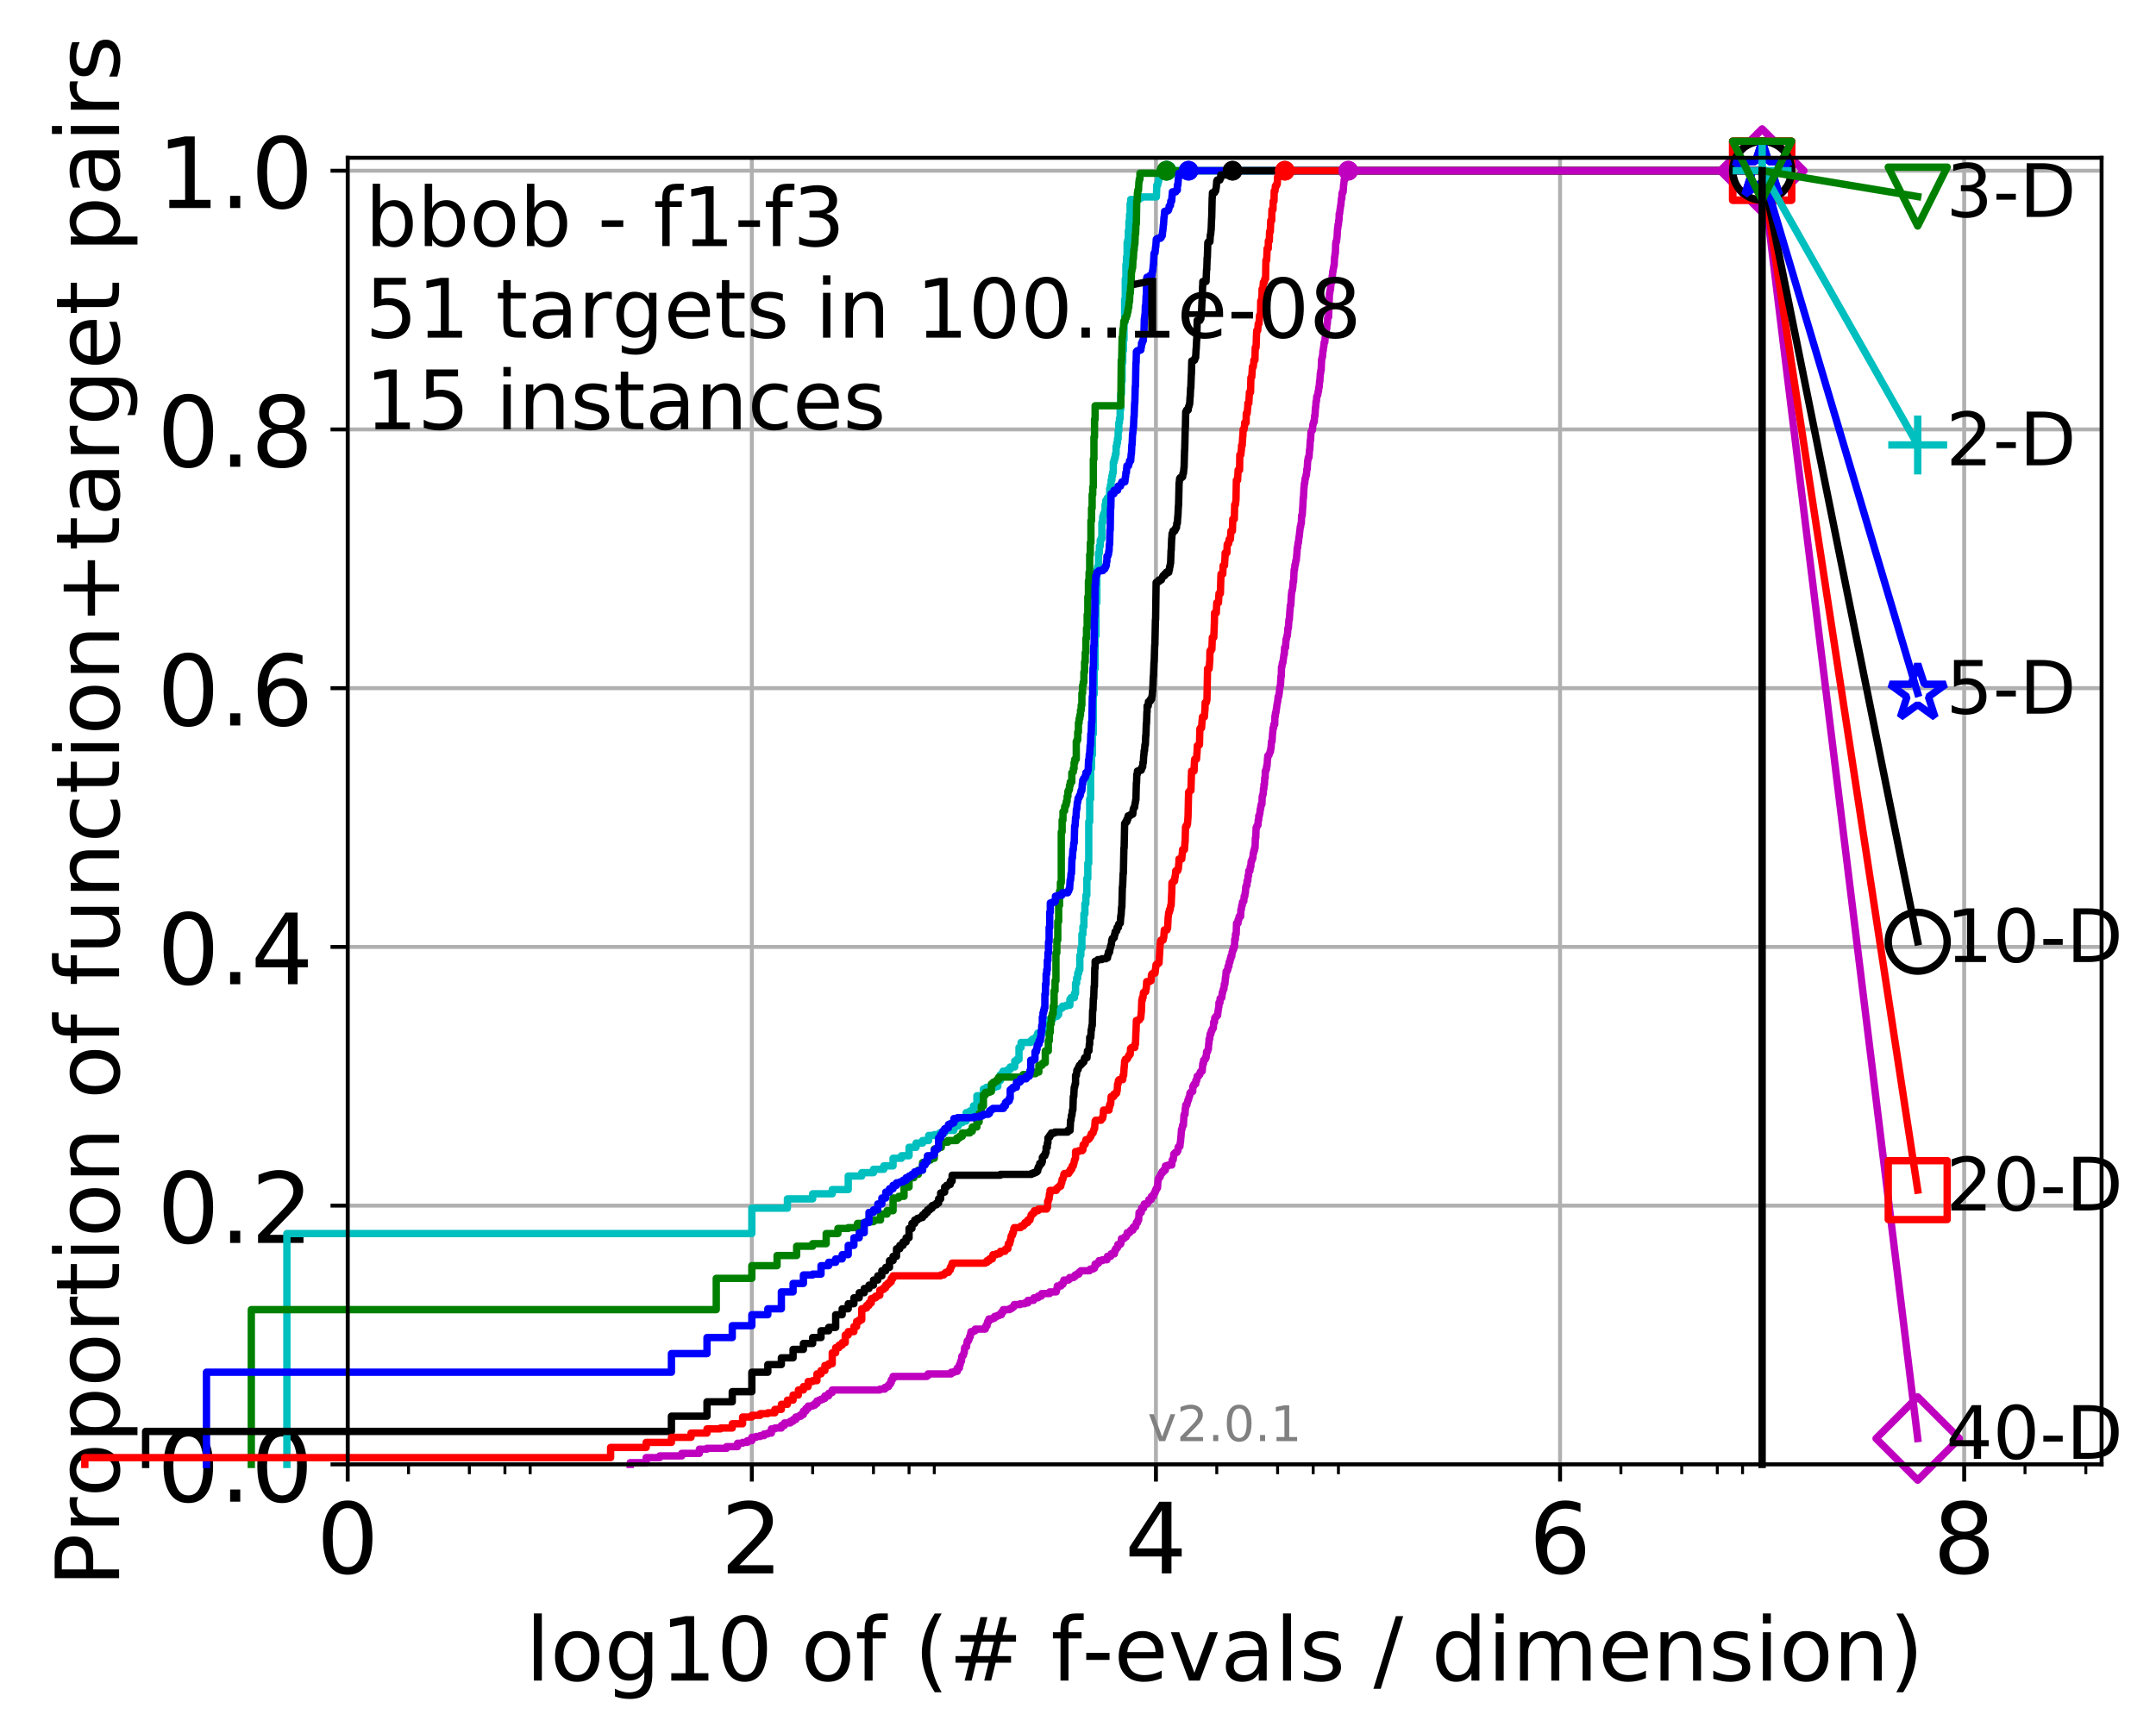 <?xml version="1.0" encoding="utf-8" standalone="no"?>
<!DOCTYPE svg PUBLIC "-//W3C//DTD SVG 1.1//EN"
  "http://www.w3.org/Graphics/SVG/1.1/DTD/svg11.dtd">
<!-- Created with matplotlib (http://matplotlib.org/) -->
<svg height="353pt" version="1.1" viewBox="0 0 439 353" width="439pt" xmlns="http://www.w3.org/2000/svg" xmlns:xlink="http://www.w3.org/1999/xlink">
 <defs>
  <style type="text/css">
*{stroke-linecap:butt;stroke-linejoin:round;}
  </style>
 </defs>
 <g id="figure_1">
  <g id="patch_1">
   <path d="M 0 353.222 
L 439.489 353.222 
L 439.489 0 
L 0 0 
z
" style="fill:#ffffff;"/>
  </g>
  <g id="axes_1">
   <g id="patch_2">
    <path d="M 70.8 298.245 
L 427.92 298.245 
L 427.92 32.133 
L 70.8 32.133 
z
" style="fill:#ffffff;"/>
   </g>
   <g id="matplotlib.axis_1">
    <g id="xtick_1">
     <g id="line2d_1">
      <path clip-path="url(#p5f7112395a)" d="M 70.8 298.245 
L 70.8 32.133 
" style="fill:none;stroke:#b0b0b0;stroke-linecap:square;stroke-width:0.8;"/>
     </g>
     <g id="line2d_2">
      <defs>
       <path d="M 0 0 
L 0 3.5 
" id="m4e05918b74" style="stroke:#000000;stroke-width:0.8;"/>
      </defs>
      <g>
       <use style="stroke:#000000;stroke-width:0.8;" x="70.8" xlink:href="#m4e05918b74" y="298.245"/>
      </g>
     </g>
     <g id="text_1">
      <!-- 0 -->
      <defs>
       <path d="M 31.781 66.406 
Q 24.172 66.406 20.328 58.906 
Q 16.5 51.422 16.5 36.375 
Q 16.5 21.391 20.328 13.891 
Q 24.172 6.391 31.781 6.391 
Q 39.453 6.391 43.281 13.891 
Q 47.125 21.391 47.125 36.375 
Q 47.125 51.422 43.281 58.906 
Q 39.453 66.406 31.781 66.406 
M 31.781 74.219 
Q 44.047 74.219 50.516 64.516 
Q 56.984 54.828 56.984 36.375 
Q 56.984 17.969 50.516 8.266 
Q 44.047 -1.422 31.781 -1.422 
Q 19.531 -1.422 13.062 8.266 
Q 6.594 17.969 6.594 36.375 
Q 6.594 54.828 13.062 64.516 
Q 19.531 74.219 31.781 74.219 
" id="DejaVuSans-30"/>
      </defs>
      <g transform="translate(64.438 320.442)scale(0.2 -0.2)">
       <use xlink:href="#DejaVuSans-30"/>
      </g>
     </g>
    </g>
    <g id="xtick_2">
     <g id="line2d_3">
      <path clip-path="url(#p5f7112395a)" d="M 153.086 298.245 
L 153.086 32.133 
" style="fill:none;stroke:#b0b0b0;stroke-linecap:square;stroke-width:0.8;"/>
     </g>
     <g id="line2d_4">
      <g>
       <use style="stroke:#000000;stroke-width:0.8;" x="153.086" xlink:href="#m4e05918b74" y="298.245"/>
      </g>
     </g>
     <g id="text_2">
      <!-- 2 -->
      <defs>
       <path d="M 19.188 8.297 
L 53.609 8.297 
L 53.609 0 
L 7.328 0 
L 7.328 8.297 
Q 12.938 14.109 22.625 23.891 
Q 32.328 33.688 34.812 36.531 
Q 39.547 41.844 41.422 45.531 
Q 43.312 49.219 43.312 52.781 
Q 43.312 58.594 39.234 62.25 
Q 35.156 65.922 28.609 65.922 
Q 23.969 65.922 18.812 64.312 
Q 13.672 62.703 7.812 59.422 
L 7.812 69.391 
Q 13.766 71.781 18.938 73 
Q 24.125 74.219 28.422 74.219 
Q 39.75 74.219 46.484 68.547 
Q 53.219 62.891 53.219 53.422 
Q 53.219 48.922 51.531 44.891 
Q 49.859 40.875 45.406 35.406 
Q 44.188 33.984 37.641 27.219 
Q 31.109 20.453 19.188 8.297 
" id="DejaVuSans-32"/>
      </defs>
      <g transform="translate(146.723 320.442)scale(0.2 -0.2)">
       <use xlink:href="#DejaVuSans-32"/>
      </g>
     </g>
    </g>
    <g id="xtick_3">
     <g id="line2d_5">
      <path clip-path="url(#p5f7112395a)" d="M 235.371 298.245 
L 235.371 32.133 
" style="fill:none;stroke:#b0b0b0;stroke-linecap:square;stroke-width:0.8;"/>
     </g>
     <g id="line2d_6">
      <g>
       <use style="stroke:#000000;stroke-width:0.8;" x="235.371" xlink:href="#m4e05918b74" y="298.245"/>
      </g>
     </g>
     <g id="text_3">
      <!-- 4 -->
      <defs>
       <path d="M 37.797 64.312 
L 12.891 25.391 
L 37.797 25.391 
z
M 35.203 72.906 
L 47.609 72.906 
L 47.609 25.391 
L 58.016 25.391 
L 58.016 17.188 
L 47.609 17.188 
L 47.609 0 
L 37.797 0 
L 37.797 17.188 
L 4.891 17.188 
L 4.891 26.703 
z
" id="DejaVuSans-34"/>
      </defs>
      <g transform="translate(229.009 320.442)scale(0.2 -0.2)">
       <use xlink:href="#DejaVuSans-34"/>
      </g>
     </g>
    </g>
    <g id="xtick_4">
     <g id="line2d_7">
      <path clip-path="url(#p5f7112395a)" d="M 317.657 298.245 
L 317.657 32.133 
" style="fill:none;stroke:#b0b0b0;stroke-linecap:square;stroke-width:0.8;"/>
     </g>
     <g id="line2d_8">
      <g>
       <use style="stroke:#000000;stroke-width:0.8;" x="317.657" xlink:href="#m4e05918b74" y="298.245"/>
      </g>
     </g>
     <g id="text_4">
      <!-- 6 -->
      <defs>
       <path d="M 33.016 40.375 
Q 26.375 40.375 22.484 35.828 
Q 18.609 31.297 18.609 23.391 
Q 18.609 15.531 22.484 10.953 
Q 26.375 6.391 33.016 6.391 
Q 39.656 6.391 43.531 10.953 
Q 47.406 15.531 47.406 23.391 
Q 47.406 31.297 43.531 35.828 
Q 39.656 40.375 33.016 40.375 
M 52.594 71.297 
L 52.594 62.312 
Q 48.875 64.062 45.094 64.984 
Q 41.312 65.922 37.594 65.922 
Q 27.828 65.922 22.672 59.328 
Q 17.531 52.734 16.797 39.406 
Q 19.672 43.656 24.016 45.922 
Q 28.375 48.188 33.594 48.188 
Q 44.578 48.188 50.953 41.516 
Q 57.328 34.859 57.328 23.391 
Q 57.328 12.156 50.688 5.359 
Q 44.047 -1.422 33.016 -1.422 
Q 20.359 -1.422 13.672 8.266 
Q 6.984 17.969 6.984 36.375 
Q 6.984 53.656 15.188 63.938 
Q 23.391 74.219 37.203 74.219 
Q 40.922 74.219 44.703 73.484 
Q 48.484 72.75 52.594 71.297 
" id="DejaVuSans-36"/>
      </defs>
      <g transform="translate(311.295 320.442)scale(0.2 -0.2)">
       <use xlink:href="#DejaVuSans-36"/>
      </g>
     </g>
    </g>
    <g id="xtick_5">
     <g id="line2d_9">
      <path clip-path="url(#p5f7112395a)" d="M 399.943 298.245 
L 399.943 32.133 
" style="fill:none;stroke:#b0b0b0;stroke-linecap:square;stroke-width:0.8;"/>
     </g>
     <g id="line2d_10">
      <g>
       <use style="stroke:#000000;stroke-width:0.8;" x="399.943" xlink:href="#m4e05918b74" y="298.245"/>
      </g>
     </g>
     <g id="text_5">
      <!-- 8 -->
      <defs>
       <path d="M 31.781 34.625 
Q 24.75 34.625 20.719 30.859 
Q 16.703 27.094 16.703 20.516 
Q 16.703 13.922 20.719 10.156 
Q 24.75 6.391 31.781 6.391 
Q 38.812 6.391 42.859 10.172 
Q 46.922 13.969 46.922 20.516 
Q 46.922 27.094 42.891 30.859 
Q 38.875 34.625 31.781 34.625 
M 21.922 38.812 
Q 15.578 40.375 12.031 44.719 
Q 8.5 49.078 8.5 55.328 
Q 8.5 64.062 14.719 69.141 
Q 20.953 74.219 31.781 74.219 
Q 42.672 74.219 48.875 69.141 
Q 55.078 64.062 55.078 55.328 
Q 55.078 49.078 51.531 44.719 
Q 48 40.375 41.703 38.812 
Q 48.828 37.156 52.797 32.312 
Q 56.781 27.484 56.781 20.516 
Q 56.781 9.906 50.312 4.234 
Q 43.844 -1.422 31.781 -1.422 
Q 19.734 -1.422 13.25 4.234 
Q 6.781 9.906 6.781 20.516 
Q 6.781 27.484 10.781 32.312 
Q 14.797 37.156 21.922 38.812 
M 18.312 54.391 
Q 18.312 48.734 21.844 45.562 
Q 25.391 42.391 31.781 42.391 
Q 38.141 42.391 41.719 45.562 
Q 45.312 48.734 45.312 54.391 
Q 45.312 60.062 41.719 63.234 
Q 38.141 66.406 31.781 66.406 
Q 25.391 66.406 21.844 63.234 
Q 18.312 60.062 18.312 54.391 
" id="DejaVuSans-38"/>
      </defs>
      <g transform="translate(393.58 320.442)scale(0.2 -0.2)">
       <use xlink:href="#DejaVuSans-38"/>
      </g>
     </g>
    </g>
    <g id="xtick_6">
     <g id="line2d_11">
      <defs>
       <path d="M 0 0 
L 0 2 
" id="m2b68155f09" style="stroke:#000000;stroke-width:0.6;"/>
      </defs>
      <g>
       <use style="stroke:#000000;stroke-width:0.6;" x="83.185" xlink:href="#m2b68155f09" y="298.245"/>
      </g>
     </g>
    </g>
    <g id="xtick_7">
     <g id="line2d_12">
      <g>
       <use style="stroke:#000000;stroke-width:0.6;" x="95.57" xlink:href="#m2b68155f09" y="298.245"/>
      </g>
     </g>
    </g>
    <g id="xtick_8">
     <g id="line2d_13">
      <g>
       <use style="stroke:#000000;stroke-width:0.6;" x="102.815" xlink:href="#m2b68155f09" y="298.245"/>
      </g>
     </g>
    </g>
    <g id="xtick_9">
     <g id="line2d_14">
      <g>
       <use style="stroke:#000000;stroke-width:0.6;" x="107.956" xlink:href="#m2b68155f09" y="298.245"/>
      </g>
     </g>
    </g>
    <g id="xtick_10">
     <g id="line2d_15">
      <g>
       <use style="stroke:#000000;stroke-width:0.6;" x="165.471" xlink:href="#m2b68155f09" y="298.245"/>
      </g>
     </g>
    </g>
    <g id="xtick_11">
     <g id="line2d_16">
      <g>
       <use style="stroke:#000000;stroke-width:0.6;" x="177.856" xlink:href="#m2b68155f09" y="298.245"/>
      </g>
     </g>
    </g>
    <g id="xtick_12">
     <g id="line2d_17">
      <g>
       <use style="stroke:#000000;stroke-width:0.6;" x="185.101" xlink:href="#m2b68155f09" y="298.245"/>
      </g>
     </g>
    </g>
    <g id="xtick_13">
     <g id="line2d_18">
      <g>
       <use style="stroke:#000000;stroke-width:0.6;" x="190.241" xlink:href="#m2b68155f09" y="298.245"/>
      </g>
     </g>
    </g>
    <g id="xtick_14">
     <g id="line2d_19">
      <g>
       <use style="stroke:#000000;stroke-width:0.6;" x="247.757" xlink:href="#m2b68155f09" y="298.245"/>
      </g>
     </g>
    </g>
    <g id="xtick_15">
     <g id="line2d_20">
      <g>
       <use style="stroke:#000000;stroke-width:0.6;" x="260.142" xlink:href="#m2b68155f09" y="298.245"/>
      </g>
     </g>
    </g>
    <g id="xtick_16">
     <g id="line2d_21">
      <g>
       <use style="stroke:#000000;stroke-width:0.6;" x="267.387" xlink:href="#m2b68155f09" y="298.245"/>
      </g>
     </g>
    </g>
    <g id="xtick_17">
     <g id="line2d_22">
      <g>
       <use style="stroke:#000000;stroke-width:0.6;" x="272.527" xlink:href="#m2b68155f09" y="298.245"/>
      </g>
     </g>
    </g>
    <g id="xtick_18">
     <g id="line2d_23">
      <g>
       <use style="stroke:#000000;stroke-width:0.6;" x="330.042" xlink:href="#m2b68155f09" y="298.245"/>
      </g>
     </g>
    </g>
    <g id="xtick_19">
     <g id="line2d_24">
      <g>
       <use style="stroke:#000000;stroke-width:0.6;" x="342.428" xlink:href="#m2b68155f09" y="298.245"/>
      </g>
     </g>
    </g>
    <g id="xtick_20">
     <g id="line2d_25">
      <g>
       <use style="stroke:#000000;stroke-width:0.6;" x="349.673" xlink:href="#m2b68155f09" y="298.245"/>
      </g>
     </g>
    </g>
    <g id="xtick_21">
     <g id="line2d_26">
      <g>
       <use style="stroke:#000000;stroke-width:0.6;" x="354.813" xlink:href="#m2b68155f09" y="298.245"/>
      </g>
     </g>
    </g>
    <g id="xtick_22">
     <g id="line2d_27">
      <g>
       <use style="stroke:#000000;stroke-width:0.6;" x="412.328" xlink:href="#m2b68155f09" y="298.245"/>
      </g>
     </g>
    </g>
    <g id="xtick_23">
     <g id="line2d_28">
      <g>
       <use style="stroke:#000000;stroke-width:0.6;" x="424.713" xlink:href="#m2b68155f09" y="298.245"/>
      </g>
     </g>
    </g>
    <g id="text_6">
     <!-- log10 of (# f-evals / dimension) -->
     <defs>
      <path d="M 9.422 75.984 
L 18.406 75.984 
L 18.406 0 
L 9.422 0 
z
" id="DejaVuSans-6c"/>
      <path d="M 30.609 48.391 
Q 23.391 48.391 19.188 42.75 
Q 14.984 37.109 14.984 27.297 
Q 14.984 17.484 19.156 11.844 
Q 23.344 6.203 30.609 6.203 
Q 37.797 6.203 41.984 11.859 
Q 46.188 17.531 46.188 27.297 
Q 46.188 37.016 41.984 42.703 
Q 37.797 48.391 30.609 48.391 
M 30.609 56 
Q 42.328 56 49.016 48.375 
Q 55.719 40.766 55.719 27.297 
Q 55.719 13.875 49.016 6.219 
Q 42.328 -1.422 30.609 -1.422 
Q 18.844 -1.422 12.172 6.219 
Q 5.516 13.875 5.516 27.297 
Q 5.516 40.766 12.172 48.375 
Q 18.844 56 30.609 56 
" id="DejaVuSans-6f"/>
      <path d="M 45.406 27.984 
Q 45.406 37.75 41.375 43.109 
Q 37.359 48.484 30.078 48.484 
Q 22.859 48.484 18.828 43.109 
Q 14.797 37.75 14.797 27.984 
Q 14.797 18.266 18.828 12.891 
Q 22.859 7.516 30.078 7.516 
Q 37.359 7.516 41.375 12.891 
Q 45.406 18.266 45.406 27.984 
M 54.391 6.781 
Q 54.391 -7.172 48.188 -13.984 
Q 42 -20.797 29.203 -20.797 
Q 24.469 -20.797 20.266 -20.094 
Q 16.062 -19.391 12.109 -17.922 
L 12.109 -9.188 
Q 16.062 -11.328 19.922 -12.344 
Q 23.781 -13.375 27.781 -13.375 
Q 36.625 -13.375 41.016 -8.766 
Q 45.406 -4.156 45.406 5.172 
L 45.406 9.625 
Q 42.625 4.781 38.281 2.391 
Q 33.938 0 27.875 0 
Q 17.828 0 11.672 7.656 
Q 5.516 15.328 5.516 27.984 
Q 5.516 40.672 11.672 48.328 
Q 17.828 56 27.875 56 
Q 33.938 56 38.281 53.609 
Q 42.625 51.219 45.406 46.391 
L 45.406 54.688 
L 54.391 54.688 
z
" id="DejaVuSans-67"/>
      <path d="M 12.406 8.297 
L 28.516 8.297 
L 28.516 63.922 
L 10.984 60.406 
L 10.984 69.391 
L 28.422 72.906 
L 38.281 72.906 
L 38.281 8.297 
L 54.391 8.297 
L 54.391 0 
L 12.406 0 
z
" id="DejaVuSans-31"/>
      <path id="DejaVuSans-20"/>
      <path d="M 37.109 75.984 
L 37.109 68.5 
L 28.516 68.5 
Q 23.688 68.5 21.797 66.547 
Q 19.922 64.594 19.922 59.516 
L 19.922 54.688 
L 34.719 54.688 
L 34.719 47.703 
L 19.922 47.703 
L 19.922 0 
L 10.891 0 
L 10.891 47.703 
L 2.297 47.703 
L 2.297 54.688 
L 10.891 54.688 
L 10.891 58.5 
Q 10.891 67.625 15.141 71.797 
Q 19.391 75.984 28.609 75.984 
z
" id="DejaVuSans-66"/>
      <path d="M 31 75.875 
Q 24.469 64.656 21.281 53.656 
Q 18.109 42.672 18.109 31.391 
Q 18.109 20.125 21.312 9.062 
Q 24.516 -2 31 -13.188 
L 23.188 -13.188 
Q 15.875 -1.703 12.234 9.375 
Q 8.594 20.453 8.594 31.391 
Q 8.594 42.281 12.203 53.312 
Q 15.828 64.359 23.188 75.875 
z
" id="DejaVuSans-28"/>
      <path d="M 51.125 44 
L 36.922 44 
L 32.812 27.688 
L 47.125 27.688 
z
M 43.797 71.781 
L 38.719 51.516 
L 52.984 51.516 
L 58.109 71.781 
L 65.922 71.781 
L 60.891 51.516 
L 76.125 51.516 
L 76.125 44 
L 58.984 44 
L 54.984 27.688 
L 70.516 27.688 
L 70.516 20.219 
L 53.078 20.219 
L 48 0 
L 40.188 0 
L 45.219 20.219 
L 30.906 20.219 
L 25.875 0 
L 18.016 0 
L 23.094 20.219 
L 7.719 20.219 
L 7.719 27.688 
L 24.906 27.688 
L 29 44 
L 13.281 44 
L 13.281 51.516 
L 30.906 51.516 
L 35.891 71.781 
z
" id="DejaVuSans-23"/>
      <path d="M 4.891 31.391 
L 31.203 31.391 
L 31.203 23.391 
L 4.891 23.391 
z
" id="DejaVuSans-2d"/>
      <path d="M 56.203 29.594 
L 56.203 25.203 
L 14.891 25.203 
Q 15.484 15.922 20.484 11.062 
Q 25.484 6.203 34.422 6.203 
Q 39.594 6.203 44.453 7.469 
Q 49.312 8.734 54.109 11.281 
L 54.109 2.781 
Q 49.266 0.734 44.188 -0.344 
Q 39.109 -1.422 33.891 -1.422 
Q 20.797 -1.422 13.156 6.188 
Q 5.516 13.812 5.516 26.812 
Q 5.516 40.234 12.766 48.109 
Q 20.016 56 32.328 56 
Q 43.359 56 49.781 48.891 
Q 56.203 41.797 56.203 29.594 
M 47.219 32.234 
Q 47.125 39.594 43.094 43.984 
Q 39.062 48.391 32.422 48.391 
Q 24.906 48.391 20.391 44.141 
Q 15.875 39.891 15.188 32.172 
z
" id="DejaVuSans-65"/>
      <path d="M 2.984 54.688 
L 12.5 54.688 
L 29.594 8.797 
L 46.688 54.688 
L 56.203 54.688 
L 35.688 0 
L 23.484 0 
z
" id="DejaVuSans-76"/>
      <path d="M 34.281 27.484 
Q 23.391 27.484 19.188 25 
Q 14.984 22.516 14.984 16.5 
Q 14.984 11.719 18.141 8.906 
Q 21.297 6.109 26.703 6.109 
Q 34.188 6.109 38.703 11.406 
Q 43.219 16.703 43.219 25.484 
L 43.219 27.484 
z
M 52.203 31.203 
L 52.203 0 
L 43.219 0 
L 43.219 8.297 
Q 40.141 3.328 35.547 0.953 
Q 30.953 -1.422 24.312 -1.422 
Q 15.922 -1.422 10.953 3.297 
Q 6 8.016 6 15.922 
Q 6 25.141 12.172 29.828 
Q 18.359 34.516 30.609 34.516 
L 43.219 34.516 
L 43.219 35.406 
Q 43.219 41.609 39.141 45 
Q 35.062 48.391 27.688 48.391 
Q 23 48.391 18.547 47.266 
Q 14.109 46.141 10.016 43.891 
L 10.016 52.203 
Q 14.938 54.109 19.578 55.047 
Q 24.219 56 28.609 56 
Q 40.484 56 46.344 49.844 
Q 52.203 43.703 52.203 31.203 
" id="DejaVuSans-61"/>
      <path d="M 44.281 53.078 
L 44.281 44.578 
Q 40.484 46.531 36.375 47.5 
Q 32.281 48.484 27.875 48.484 
Q 21.188 48.484 17.844 46.438 
Q 14.5 44.391 14.5 40.281 
Q 14.5 37.156 16.891 35.375 
Q 19.281 33.594 26.516 31.984 
L 29.594 31.297 
Q 39.156 29.25 43.188 25.516 
Q 47.219 21.781 47.219 15.094 
Q 47.219 7.469 41.188 3.016 
Q 35.156 -1.422 24.609 -1.422 
Q 20.219 -1.422 15.453 -0.562 
Q 10.688 0.297 5.422 2 
L 5.422 11.281 
Q 10.406 8.688 15.234 7.391 
Q 20.062 6.109 24.812 6.109 
Q 31.156 6.109 34.562 8.281 
Q 37.984 10.453 37.984 14.406 
Q 37.984 18.062 35.516 20.016 
Q 33.062 21.969 24.703 23.781 
L 21.578 24.516 
Q 13.234 26.266 9.516 29.906 
Q 5.812 33.547 5.812 39.891 
Q 5.812 47.609 11.281 51.797 
Q 16.75 56 26.812 56 
Q 31.781 56 36.172 55.266 
Q 40.578 54.547 44.281 53.078 
" id="DejaVuSans-73"/>
      <path d="M 25.391 72.906 
L 33.688 72.906 
L 8.297 -9.281 
L 0 -9.281 
z
" id="DejaVuSans-2f"/>
      <path d="M 45.406 46.391 
L 45.406 75.984 
L 54.391 75.984 
L 54.391 0 
L 45.406 0 
L 45.406 8.203 
Q 42.578 3.328 38.25 0.953 
Q 33.938 -1.422 27.875 -1.422 
Q 17.969 -1.422 11.734 6.484 
Q 5.516 14.406 5.516 27.297 
Q 5.516 40.188 11.734 48.094 
Q 17.969 56 27.875 56 
Q 33.938 56 38.25 53.625 
Q 42.578 51.266 45.406 46.391 
M 14.797 27.297 
Q 14.797 17.391 18.875 11.75 
Q 22.953 6.109 30.078 6.109 
Q 37.203 6.109 41.297 11.75 
Q 45.406 17.391 45.406 27.297 
Q 45.406 37.203 41.297 42.844 
Q 37.203 48.484 30.078 48.484 
Q 22.953 48.484 18.875 42.844 
Q 14.797 37.203 14.797 27.297 
" id="DejaVuSans-64"/>
      <path d="M 9.422 54.688 
L 18.406 54.688 
L 18.406 0 
L 9.422 0 
z
M 9.422 75.984 
L 18.406 75.984 
L 18.406 64.594 
L 9.422 64.594 
z
" id="DejaVuSans-69"/>
      <path d="M 52 44.188 
Q 55.375 50.25 60.062 53.125 
Q 64.75 56 71.094 56 
Q 79.641 56 84.281 50.016 
Q 88.922 44.047 88.922 33.016 
L 88.922 0 
L 79.891 0 
L 79.891 32.719 
Q 79.891 40.578 77.094 44.375 
Q 74.312 48.188 68.609 48.188 
Q 61.625 48.188 57.562 43.547 
Q 53.516 38.922 53.516 30.906 
L 53.516 0 
L 44.484 0 
L 44.484 32.719 
Q 44.484 40.625 41.703 44.406 
Q 38.922 48.188 33.109 48.188 
Q 26.219 48.188 22.156 43.531 
Q 18.109 38.875 18.109 30.906 
L 18.109 0 
L 9.078 0 
L 9.078 54.688 
L 18.109 54.688 
L 18.109 46.188 
Q 21.188 51.219 25.484 53.609 
Q 29.781 56 35.688 56 
Q 41.656 56 45.828 52.969 
Q 50 49.953 52 44.188 
" id="DejaVuSans-6d"/>
      <path d="M 54.891 33.016 
L 54.891 0 
L 45.906 0 
L 45.906 32.719 
Q 45.906 40.484 42.875 44.328 
Q 39.844 48.188 33.797 48.188 
Q 26.516 48.188 22.312 43.547 
Q 18.109 38.922 18.109 30.906 
L 18.109 0 
L 9.078 0 
L 9.078 54.688 
L 18.109 54.688 
L 18.109 46.188 
Q 21.344 51.125 25.703 53.562 
Q 30.078 56 35.797 56 
Q 45.219 56 50.047 50.172 
Q 54.891 44.344 54.891 33.016 
" id="DejaVuSans-6e"/>
      <path d="M 8.016 75.875 
L 15.828 75.875 
Q 23.141 64.359 26.781 53.312 
Q 30.422 42.281 30.422 31.391 
Q 30.422 20.453 26.781 9.375 
Q 23.141 -1.703 15.828 -13.188 
L 8.016 -13.188 
Q 14.5 -2 17.703 9.062 
Q 20.906 20.125 20.906 31.391 
Q 20.906 42.672 17.703 53.656 
Q 14.5 64.656 8.016 75.875 
" id="DejaVuSans-29"/>
     </defs>
     <g transform="translate(107.015 342.279)scale(0.18 -0.18)">
      <use xlink:href="#DejaVuSans-6c"/>
      <use x="27.783" xlink:href="#DejaVuSans-6f"/>
      <use x="88.965" xlink:href="#DejaVuSans-67"/>
      <use x="152.441" xlink:href="#DejaVuSans-31"/>
      <use x="216.064" xlink:href="#DejaVuSans-30"/>
      <use x="279.688" xlink:href="#DejaVuSans-20"/>
      <use x="311.475" xlink:href="#DejaVuSans-6f"/>
      <use x="372.656" xlink:href="#DejaVuSans-66"/>
      <use x="407.861" xlink:href="#DejaVuSans-20"/>
      <use x="439.648" xlink:href="#DejaVuSans-28"/>
      <use x="478.662" xlink:href="#DejaVuSans-23"/>
      <use x="562.451" xlink:href="#DejaVuSans-20"/>
      <use x="594.238" xlink:href="#DejaVuSans-66"/>
      <use x="629.365" xlink:href="#DejaVuSans-2d"/>
      <use x="665.449" xlink:href="#DejaVuSans-65"/>
      <use x="726.973" xlink:href="#DejaVuSans-76"/>
      <use x="786.152" xlink:href="#DejaVuSans-61"/>
      <use x="847.432" xlink:href="#DejaVuSans-6c"/>
      <use x="875.215" xlink:href="#DejaVuSans-73"/>
      <use x="927.314" xlink:href="#DejaVuSans-20"/>
      <use x="959.102" xlink:href="#DejaVuSans-2f"/>
      <use x="992.793" xlink:href="#DejaVuSans-20"/>
      <use x="1024.58" xlink:href="#DejaVuSans-64"/>
      <use x="1088.057" xlink:href="#DejaVuSans-69"/>
      <use x="1115.84" xlink:href="#DejaVuSans-6d"/>
      <use x="1213.252" xlink:href="#DejaVuSans-65"/>
      <use x="1274.775" xlink:href="#DejaVuSans-6e"/>
      <use x="1338.154" xlink:href="#DejaVuSans-73"/>
      <use x="1390.254" xlink:href="#DejaVuSans-69"/>
      <use x="1418.037" xlink:href="#DejaVuSans-6f"/>
      <use x="1479.219" xlink:href="#DejaVuSans-6e"/>
      <use x="1542.598" xlink:href="#DejaVuSans-29"/>
     </g>
    </g>
   </g>
   <g id="matplotlib.axis_2">
    <g id="ytick_1">
     <g id="line2d_29">
      <path clip-path="url(#p5f7112395a)" d="M 70.8 298.245 
L 427.92 298.245 
" style="fill:none;stroke:#b0b0b0;stroke-linecap:square;stroke-width:0.8;"/>
     </g>
     <g id="line2d_30">
      <defs>
       <path d="M 0 0 
L -3.5 0 
" id="m372324a35c" style="stroke:#000000;stroke-width:0.8;"/>
      </defs>
      <g>
       <use style="stroke:#000000;stroke-width:0.8;" x="70.8" xlink:href="#m372324a35c" y="298.245"/>
      </g>
     </g>
     <g id="text_7">
      <!-- 0.0 -->
      <defs>
       <path d="M 10.688 12.406 
L 21 12.406 
L 21 0 
L 10.688 0 
z
" id="DejaVuSans-2e"/>
      </defs>
      <g transform="translate(31.994 305.844)scale(0.2 -0.2)">
       <use xlink:href="#DejaVuSans-30"/>
       <use x="63.623" xlink:href="#DejaVuSans-2e"/>
       <use x="95.41" xlink:href="#DejaVuSans-30"/>
      </g>
     </g>
    </g>
    <g id="ytick_2">
     <g id="line2d_31">
      <path clip-path="url(#p5f7112395a)" d="M 70.8 245.55 
L 427.92 245.55 
" style="fill:none;stroke:#b0b0b0;stroke-linecap:square;stroke-width:0.8;"/>
     </g>
     <g id="line2d_32">
      <g>
       <use style="stroke:#000000;stroke-width:0.8;" x="70.8" xlink:href="#m372324a35c" y="245.55"/>
      </g>
     </g>
     <g id="text_8">
      <!-- 0.2 -->
      <g transform="translate(31.994 253.148)scale(0.2 -0.2)">
       <use xlink:href="#DejaVuSans-30"/>
       <use x="63.623" xlink:href="#DejaVuSans-2e"/>
       <use x="95.41" xlink:href="#DejaVuSans-32"/>
      </g>
     </g>
    </g>
    <g id="ytick_3">
     <g id="line2d_33">
      <path clip-path="url(#p5f7112395a)" d="M 70.8 192.854 
L 427.92 192.854 
" style="fill:none;stroke:#b0b0b0;stroke-linecap:square;stroke-width:0.8;"/>
     </g>
     <g id="line2d_34">
      <g>
       <use style="stroke:#000000;stroke-width:0.8;" x="70.8" xlink:href="#m372324a35c" y="192.854"/>
      </g>
     </g>
     <g id="text_9">
      <!-- 0.4 -->
      <g transform="translate(31.994 200.453)scale(0.2 -0.2)">
       <use xlink:href="#DejaVuSans-30"/>
       <use x="63.623" xlink:href="#DejaVuSans-2e"/>
       <use x="95.41" xlink:href="#DejaVuSans-34"/>
      </g>
     </g>
    </g>
    <g id="ytick_4">
     <g id="line2d_35">
      <path clip-path="url(#p5f7112395a)" d="M 70.8 140.159 
L 427.92 140.159 
" style="fill:none;stroke:#b0b0b0;stroke-linecap:square;stroke-width:0.8;"/>
     </g>
     <g id="line2d_36">
      <g>
       <use style="stroke:#000000;stroke-width:0.8;" x="70.8" xlink:href="#m372324a35c" y="140.159"/>
      </g>
     </g>
     <g id="text_10">
      <!-- 0.6 -->
      <g transform="translate(31.994 147.757)scale(0.2 -0.2)">
       <use xlink:href="#DejaVuSans-30"/>
       <use x="63.623" xlink:href="#DejaVuSans-2e"/>
       <use x="95.41" xlink:href="#DejaVuSans-36"/>
      </g>
     </g>
    </g>
    <g id="ytick_5">
     <g id="line2d_37">
      <path clip-path="url(#p5f7112395a)" d="M 70.8 87.464 
L 427.92 87.464 
" style="fill:none;stroke:#b0b0b0;stroke-linecap:square;stroke-width:0.8;"/>
     </g>
     <g id="line2d_38">
      <g>
       <use style="stroke:#000000;stroke-width:0.8;" x="70.8" xlink:href="#m372324a35c" y="87.464"/>
      </g>
     </g>
     <g id="text_11">
      <!-- 0.8 -->
      <g transform="translate(31.994 95.062)scale(0.2 -0.2)">
       <use xlink:href="#DejaVuSans-30"/>
       <use x="63.623" xlink:href="#DejaVuSans-2e"/>
       <use x="95.41" xlink:href="#DejaVuSans-38"/>
      </g>
     </g>
    </g>
    <g id="ytick_6">
     <g id="line2d_39">
      <path clip-path="url(#p5f7112395a)" d="M 70.8 34.768 
L 427.92 34.768 
" style="fill:none;stroke:#b0b0b0;stroke-linecap:square;stroke-width:0.8;"/>
     </g>
     <g id="line2d_40">
      <g>
       <use style="stroke:#000000;stroke-width:0.8;" x="70.8" xlink:href="#m372324a35c" y="34.768"/>
      </g>
     </g>
     <g id="text_12">
      <!-- 1.0 -->
      <g transform="translate(31.994 42.367)scale(0.2 -0.2)">
       <use xlink:href="#DejaVuSans-31"/>
       <use x="63.623" xlink:href="#DejaVuSans-2e"/>
       <use x="95.41" xlink:href="#DejaVuSans-30"/>
      </g>
     </g>
    </g>
    <g id="text_13">
     <!-- Proportion of function+target pairs -->
     <defs>
      <path d="M 19.672 64.797 
L 19.672 37.406 
L 32.078 37.406 
Q 38.969 37.406 42.719 40.969 
Q 46.484 44.531 46.484 51.125 
Q 46.484 57.672 42.719 61.234 
Q 38.969 64.797 32.078 64.797 
z
M 9.812 72.906 
L 32.078 72.906 
Q 44.344 72.906 50.609 67.359 
Q 56.891 61.812 56.891 51.125 
Q 56.891 40.328 50.609 34.812 
Q 44.344 29.297 32.078 29.297 
L 19.672 29.297 
L 19.672 0 
L 9.812 0 
z
" id="DejaVuSans-50"/>
      <path d="M 41.109 46.297 
Q 39.594 47.172 37.812 47.578 
Q 36.031 48 33.891 48 
Q 26.266 48 22.188 43.047 
Q 18.109 38.094 18.109 28.812 
L 18.109 0 
L 9.078 0 
L 9.078 54.688 
L 18.109 54.688 
L 18.109 46.188 
Q 20.953 51.172 25.484 53.578 
Q 30.031 56 36.531 56 
Q 37.453 56 38.578 55.875 
Q 39.703 55.766 41.062 55.516 
z
" id="DejaVuSans-72"/>
      <path d="M 18.109 8.203 
L 18.109 -20.797 
L 9.078 -20.797 
L 9.078 54.688 
L 18.109 54.688 
L 18.109 46.391 
Q 20.953 51.266 25.266 53.625 
Q 29.594 56 35.594 56 
Q 45.562 56 51.781 48.094 
Q 58.016 40.188 58.016 27.297 
Q 58.016 14.406 51.781 6.484 
Q 45.562 -1.422 35.594 -1.422 
Q 29.594 -1.422 25.266 0.953 
Q 20.953 3.328 18.109 8.203 
M 48.688 27.297 
Q 48.688 37.203 44.609 42.844 
Q 40.531 48.484 33.406 48.484 
Q 26.266 48.484 22.188 42.844 
Q 18.109 37.203 18.109 27.297 
Q 18.109 17.391 22.188 11.75 
Q 26.266 6.109 33.406 6.109 
Q 40.531 6.109 44.609 11.75 
Q 48.688 17.391 48.688 27.297 
" id="DejaVuSans-70"/>
      <path d="M 18.312 70.219 
L 18.312 54.688 
L 36.812 54.688 
L 36.812 47.703 
L 18.312 47.703 
L 18.312 18.016 
Q 18.312 11.328 20.141 9.422 
Q 21.969 7.516 27.594 7.516 
L 36.812 7.516 
L 36.812 0 
L 27.594 0 
Q 17.188 0 13.234 3.875 
Q 9.281 7.766 9.281 18.016 
L 9.281 47.703 
L 2.688 47.703 
L 2.688 54.688 
L 9.281 54.688 
L 9.281 70.219 
z
" id="DejaVuSans-74"/>
      <path d="M 8.5 21.578 
L 8.5 54.688 
L 17.484 54.688 
L 17.484 21.922 
Q 17.484 14.156 20.5 10.266 
Q 23.531 6.391 29.594 6.391 
Q 36.859 6.391 41.078 11.031 
Q 45.312 15.672 45.312 23.688 
L 45.312 54.688 
L 54.297 54.688 
L 54.297 0 
L 45.312 0 
L 45.312 8.406 
Q 42.047 3.422 37.719 1 
Q 33.406 -1.422 27.688 -1.422 
Q 18.266 -1.422 13.375 4.438 
Q 8.5 10.297 8.5 21.578 
M 31.109 56 
z
" id="DejaVuSans-75"/>
      <path d="M 48.781 52.594 
L 48.781 44.188 
Q 44.969 46.297 41.141 47.344 
Q 37.312 48.391 33.406 48.391 
Q 24.656 48.391 19.812 42.844 
Q 14.984 37.312 14.984 27.297 
Q 14.984 17.281 19.812 11.734 
Q 24.656 6.203 33.406 6.203 
Q 37.312 6.203 41.141 7.25 
Q 44.969 8.297 48.781 10.406 
L 48.781 2.094 
Q 45.016 0.344 40.984 -0.531 
Q 36.969 -1.422 32.422 -1.422 
Q 20.062 -1.422 12.781 6.344 
Q 5.516 14.109 5.516 27.297 
Q 5.516 40.672 12.859 48.328 
Q 20.219 56 33.016 56 
Q 37.156 56 41.109 55.141 
Q 45.062 54.297 48.781 52.594 
" id="DejaVuSans-63"/>
      <path d="M 46 62.703 
L 46 35.5 
L 73.188 35.5 
L 73.188 27.203 
L 46 27.203 
L 46 0 
L 37.797 0 
L 37.797 27.203 
L 10.594 27.203 
L 10.594 35.5 
L 37.797 35.5 
L 37.797 62.703 
z
" id="DejaVuSans-2b"/>
     </defs>
     <g transform="translate(24.25 323.179)rotate(-90)scale(0.18 -0.18)">
      <use xlink:href="#DejaVuSans-50"/>
      <use x="60.287" xlink:href="#DejaVuSans-72"/>
      <use x="101.369" xlink:href="#DejaVuSans-6f"/>
      <use x="162.551" xlink:href="#DejaVuSans-70"/>
      <use x="226.027" xlink:href="#DejaVuSans-6f"/>
      <use x="287.209" xlink:href="#DejaVuSans-72"/>
      <use x="328.322" xlink:href="#DejaVuSans-74"/>
      <use x="367.531" xlink:href="#DejaVuSans-69"/>
      <use x="395.314" xlink:href="#DejaVuSans-6f"/>
      <use x="456.496" xlink:href="#DejaVuSans-6e"/>
      <use x="519.875" xlink:href="#DejaVuSans-20"/>
      <use x="551.662" xlink:href="#DejaVuSans-6f"/>
      <use x="612.844" xlink:href="#DejaVuSans-66"/>
      <use x="648.049" xlink:href="#DejaVuSans-20"/>
      <use x="679.836" xlink:href="#DejaVuSans-66"/>
      <use x="715.041" xlink:href="#DejaVuSans-75"/>
      <use x="778.42" xlink:href="#DejaVuSans-6e"/>
      <use x="841.799" xlink:href="#DejaVuSans-63"/>
      <use x="896.779" xlink:href="#DejaVuSans-74"/>
      <use x="935.988" xlink:href="#DejaVuSans-69"/>
      <use x="963.771" xlink:href="#DejaVuSans-6f"/>
      <use x="1024.953" xlink:href="#DejaVuSans-6e"/>
      <use x="1088.332" xlink:href="#DejaVuSans-2b"/>
      <use x="1172.121" xlink:href="#DejaVuSans-74"/>
      <use x="1211.33" xlink:href="#DejaVuSans-61"/>
      <use x="1272.609" xlink:href="#DejaVuSans-72"/>
      <use x="1313.707" xlink:href="#DejaVuSans-67"/>
      <use x="1377.184" xlink:href="#DejaVuSans-65"/>
      <use x="1438.707" xlink:href="#DejaVuSans-74"/>
      <use x="1477.916" xlink:href="#DejaVuSans-20"/>
      <use x="1509.703" xlink:href="#DejaVuSans-70"/>
      <use x="1573.18" xlink:href="#DejaVuSans-61"/>
      <use x="1634.459" xlink:href="#DejaVuSans-69"/>
      <use x="1662.242" xlink:href="#DejaVuSans-72"/>
      <use x="1703.355" xlink:href="#DejaVuSans-73"/>
     </g>
    </g>
   </g>
   <g id="line2d_41">
    <defs>
     <path d="M 0 1.5 
C 0.398 1.5 0.779 1.342 1.061 1.061 
C 1.342 0.779 1.5 0.398 1.5 0 
C 1.5 -0.398 1.342 -0.779 1.061 -1.061 
C 0.779 -1.342 0.398 -1.5 0 -1.5 
C -0.398 -1.5 -0.779 -1.342 -1.061 -1.061 
C -1.342 -0.779 -1.5 -0.398 -1.5 0 
C -1.5 0.398 -1.342 0.779 -1.061 1.061 
C -0.779 1.342 -0.398 1.5 0 1.5 
z
" id="mc996beca7e" style="stroke:#00bfbf;"/>
    </defs>
    <g>
     <use style="fill:#00bfbf;stroke:#00bfbf;" x="237.555" xlink:href="#mc996beca7e" y="34.768"/>
     <use style="fill:#00bfbf;stroke:#00bfbf;" x="237.555" xlink:href="#mc996beca7e" y="34.768"/>
    </g>
   </g>
   <g id="line2d_42">
    <path d="M 58.415 298.245 
L 58.415 251.233 
L 153.086 251.233 
L 153.086 246.067 
L 160.331 246.067 
L 160.331 244.172 
L 165.471 244.172 
L 165.471 243.139 
L 169.458 243.139 
L 169.458 242.278 
L 172.716 242.278 
L 172.716 239.523 
L 175.47 239.523 
L 175.47 238.834 
L 177.856 238.834 
L 177.856 238.145 
L 179.961 238.145 
L 179.961 237.456 
L 181.843 237.456 
L 181.843 235.906 
L 183.546 235.906 
L 183.546 235.39 
L 185.101 235.39 
L 185.101 233.668 
L 186.531 233.668 
L 186.531 232.807 
L 187.855 232.807 
L 187.855 232.29 
L 189.088 232.29 
L 189.088 231.257 
L 190.241 231.257 
L 190.241 231.085 
L 191.325 231.085 
L 191.325 230.74 
L 192.346 230.74 
L 192.346 230.223 
L 194.229 230.223 
L 194.229 229.362 
L 195.1 229.362 
L 195.1 228.674 
L 195.932 228.674 
L 195.932 228.329 
L 196.726 228.329 
L 196.726 226.607 
L 197.486 226.607 
L 197.486 226.263 
L 198.216 226.263 
L 198.216 225.229 
L 198.917 225.229 
L 198.917 223.163 
L 200.241 223.163 
L 200.241 221.785 
L 200.868 221.785 
L 200.868 221.441 
L 202.627 221.441 
L 202.627 221.269 
L 203.176 221.269 
L 203.176 220.063 
L 203.71 220.063 
L 203.71 218.858 
L 204.228 218.858 
L 204.228 218.169 
L 205.221 218.169 
L 205.221 217.825 
L 205.697 217.825 
L 205.697 217.308 
L 206.614 217.308 
L 206.614 216.102 
L 207.055 216.102 
L 207.055 215.758 
L 207.486 215.758 
L 207.486 213.347 
L 207.906 213.347 
L 207.906 212.314 
L 209.872 212.314 
L 209.872 211.969 
L 210.24 211.969 
L 210.24 211.625 
L 210.955 211.625 
L 210.955 211.108 
L 211.302 211.108 
L 211.302 210.42 
L 211.642 210.42 
L 211.642 210.247 
L 212.626 210.247 
L 212.626 209.903 
L 212.942 209.903 
L 212.942 208.87 
L 213.253 208.87 
L 213.253 207.837 
L 213.859 207.837 
L 213.859 207.492 
L 214.445 207.492 
L 214.445 206.975 
L 215.289 206.975 
L 215.289 206.631 
L 215.562 206.631 
L 215.562 205.598 
L 215.83 205.598 
L 215.83 205.426 
L 216.095 205.426 
L 216.095 205.253 
L 216.356 205.253 
L 216.356 204.909 
L 217.116 204.909 
L 217.116 204.737 
L 217.846 204.737 
L 217.846 203.531 
L 218.083 203.531 
L 218.083 203.187 
L 218.774 203.187 
L 218.774 202.326 
L 218.999 202.326 
L 218.999 200.259 
L 219.221 200.259 
L 219.221 199.226 
L 219.44 199.226 
L 219.44 198.193 
L 219.657 198.193 
L 219.657 197.504 
L 219.871 197.504 
L 219.871 194.577 
L 220.082 194.577 
L 220.082 193.199 
L 220.291 193.199 
L 220.291 190.271 
L 220.498 190.271 
L 220.498 188.722 
L 220.702 188.722 
L 220.702 186.138 
L 220.904 186.138 
L 220.904 184.072 
L 221.104 184.072 
L 221.104 182.35 
L 221.301 182.35 
L 221.301 178.906 
L 221.496 178.906 
L 221.496 175.806 
L 221.689 175.806 
L 221.689 167.368 
L 221.881 167.368 
L 221.881 162.718 
L 222.07 162.718 
L 222.07 156.519 
L 222.257 156.519 
L 222.257 153.763 
L 222.442 153.763 
L 222.442 149.458 
L 222.625 149.458 
L 222.625 141.364 
L 222.807 141.364 
L 222.807 136.198 
L 222.986 136.198 
L 222.986 129.482 
L 223.164 129.482 
L 223.164 122.766 
L 223.34 122.766 
L 223.34 116.05 
L 223.514 116.05 
L 223.514 115.361 
L 223.687 115.361 
L 223.687 112.606 
L 223.858 112.606 
L 223.858 111.228 
L 224.027 111.228 
L 224.027 110.023 
L 224.195 110.023 
L 224.195 109.678 
L 224.361 109.678 
L 224.361 106.406 
L 224.526 106.406 
L 224.526 105.201 
L 224.689 105.201 
L 224.689 104.684 
L 224.851 104.684 
L 224.851 104.34 
L 225.011 104.34 
L 225.011 102.79 
L 225.17 102.79 
L 225.17 101.929 
L 225.483 101.929 
L 225.483 101.412 
L 225.944 101.412 
L 225.944 99.518 
L 226.094 99.518 
L 226.094 98.829 
L 226.244 98.829 
L 226.244 97.796 
L 226.392 97.796 
L 226.392 96.935 
L 226.539 96.935 
L 226.539 96.246 
L 226.685 96.246 
L 226.685 94.18 
L 226.83 94.18 
L 226.83 93.663 
L 226.973 93.663 
L 226.973 93.146 
L 227.116 93.146 
L 227.116 92.458 
L 227.257 92.458 
L 227.257 90.908 
L 227.397 90.908 
L 227.397 90.219 
L 227.536 90.219 
L 227.536 89.358 
L 227.674 89.358 
L 227.674 87.808 
L 227.811 87.808 
L 227.811 86.086 
L 227.947 86.086 
L 227.947 85.225 
L 228.082 85.225 
L 228.082 83.331 
L 228.216 83.331 
L 228.216 80.231 
L 228.348 80.231 
L 228.348 77.648 
L 228.48 77.648 
L 228.48 73.859 
L 228.611 73.859 
L 228.611 71.448 
L 228.741 71.448 
L 228.741 69.21 
L 228.87 69.21 
L 228.87 65.765 
L 228.998 65.765 
L 228.998 60.944 
L 229.125 60.944 
L 229.125 56.811 
L 229.252 56.811 
L 229.252 53.883 
L 229.377 53.883 
L 229.377 52.333 
L 229.502 52.333 
L 229.502 49.406 
L 229.625 49.406 
L 229.625 48.889 
L 229.748 48.889 
L 229.748 46.995 
L 229.87 46.995 
L 229.87 45.101 
L 229.991 45.101 
L 229.991 43.723 
L 230.112 43.723 
L 230.112 41.484 
L 230.231 41.484 
L 230.231 40.623 
L 231.934 40.623 
L 231.934 40.279 
L 232.468 40.279 
L 232.468 40.107 
L 235.461 40.107 
L 235.549 37.696 
L 235.725 37.696 
L 235.813 37.007 
L 235.9 37.007 
L 235.986 36.146 
L 236.072 36.146 
L 236.072 35.974 
L 236.497 35.974 
L 236.497 35.629 
L 237.316 35.629 
L 237.316 34.94 
L 237.555 34.94 
L 237.555 34.768 
L 358.8 34.768 
L 358.8 34.768 
" style="fill:none;stroke:#00bfbf;stroke-linecap:square;stroke-width:1.5;"/>
   </g>
   <g id="line2d_43">
    <defs>
     <path d="M -6 0 
L 6 0 
M 0 6 
L 0 -6 
" id="m765d5c3ad1" style="stroke:#00bfbf;stroke-width:1.5;"/>
    </defs>
    <g>
     <use style="fill:none;stroke:#00bfbf;stroke-width:1.5;" x="358.8" xlink:href="#m765d5c3ad1" y="34.768"/>
    </g>
   </g>
   <g id="line2d_44"/>
   <g id="line2d_45">
    <defs>
     <path d="M 0 1.5 
C 0.398 1.5 0.779 1.342 1.061 1.061 
C 1.342 0.779 1.5 0.398 1.5 0 
C 1.5 -0.398 1.342 -0.779 1.061 -1.061 
C 0.779 -1.342 0.398 -1.5 0 -1.5 
C -0.398 -1.5 -0.779 -1.342 -1.061 -1.061 
C -1.342 -0.779 -1.5 -0.398 -1.5 0 
C -1.5 0.398 -1.342 0.779 -1.061 1.061 
C -0.779 1.342 -0.398 1.5 0 1.5 
z
" id="m3bda851f6d" style="stroke:#008000;"/>
    </defs>
    <g>
     <use style="fill:#008000;stroke:#008000;" x="237.502" xlink:href="#m3bda851f6d" y="34.768"/>
     <use style="fill:#008000;stroke:#008000;" x="237.502" xlink:href="#m3bda851f6d" y="34.768"/>
    </g>
   </g>
   <g id="line2d_46">
    <path d="M 51.17 298.245 
L 51.17 266.731 
L 145.841 266.731 
L 145.841 260.36 
L 153.086 260.36 
L 153.086 257.777 
L 158.226 257.777 
L 158.226 255.71 
L 162.213 255.71 
L 162.213 253.816 
L 165.471 253.816 
L 165.471 253.299 
L 168.225 253.299 
L 168.225 251.233 
L 170.611 251.233 
L 170.611 250.2 
L 172.716 250.2 
L 172.716 250.027 
L 174.598 250.027 
L 174.598 249.166 
L 176.301 249.166 
L 176.301 248.822 
L 177.856 248.822 
L 177.856 248.477 
L 179.286 248.477 
L 179.286 247.272 
L 180.611 247.272 
L 180.611 246.583 
L 181.843 246.583 
L 181.843 244 
L 182.997 244 
L 182.997 243.656 
L 184.08 243.656 
L 184.08 241.761 
L 185.101 241.761 
L 185.101 239.867 
L 186.067 239.867 
L 186.067 239.178 
L 186.984 239.178 
L 186.984 238.317 
L 187.855 238.317 
L 187.855 236.767 
L 188.687 236.767 
L 188.687 236.251 
L 189.481 236.251 
L 189.481 235.906 
L 190.241 235.906 
L 190.241 234.012 
L 190.971 234.012 
L 190.971 233.668 
L 191.672 233.668 
L 191.672 232.634 
L 192.996 232.634 
L 192.996 232.29 
L 194.814 232.29 
L 194.814 231.773 
L 195.382 231.773 
L 195.382 231.429 
L 195.932 231.429 
L 195.932 230.74 
L 197.486 230.74 
L 197.486 230.396 
L 197.976 230.396 
L 197.976 229.535 
L 198.917 229.535 
L 198.917 228.501 
L 199.369 228.501 
L 199.369 226.779 
L 199.81 226.779 
L 199.81 225.229 
L 200.241 225.229 
L 200.241 222.991 
L 200.661 222.991 
L 200.661 222.474 
L 201.473 222.474 
L 201.473 222.302 
L 201.866 222.302 
L 201.866 220.752 
L 202.25 220.752 
L 202.25 220.408 
L 202.627 220.408 
L 202.627 220.235 
L 202.995 220.235 
L 202.995 219.891 
L 203.356 219.891 
L 203.356 219.374 
L 208.317 219.374 
L 208.317 218.858 
L 209.622 218.858 
L 209.622 218.686 
L 210.838 218.686 
L 210.838 218.341 
L 211.529 218.341 
L 211.529 216.964 
L 212.195 216.964 
L 212.195 216.619 
L 212.412 216.619 
L 212.412 216.447 
L 212.837 216.447 
L 212.837 214.036 
L 213.457 214.036 
L 213.457 211.969 
L 213.659 211.969 
L 213.659 210.247 
L 213.859 210.247 
L 213.859 208.525 
L 214.056 208.525 
L 214.056 207.148 
L 214.251 207.148 
L 214.251 206.459 
L 214.445 206.459 
L 214.445 204.909 
L 214.636 204.909 
L 214.636 201.809 
L 214.825 201.809 
L 214.825 199.743 
L 215.012 199.743 
L 215.012 194.06 
L 215.197 194.06 
L 215.197 191.477 
L 215.38 191.477 
L 215.38 187.688 
L 215.562 187.688 
L 215.562 184.416 
L 215.741 184.416 
L 215.741 181.489 
L 215.919 181.489 
L 215.919 179.767 
L 216.095 179.767 
L 216.095 169.434 
L 216.269 169.434 
L 216.269 167.023 
L 216.442 167.023 
L 216.442 165.301 
L 216.613 165.301 
L 216.613 165.129 
L 216.782 165.129 
L 216.782 164.268 
L 216.95 164.268 
L 216.95 163.924 
L 217.116 163.924 
L 217.116 163.235 
L 217.281 163.235 
L 217.281 162.202 
L 217.444 162.202 
L 217.444 161.168 
L 217.606 161.168 
L 217.606 160.824 
L 217.766 160.824 
L 217.766 159.963 
L 217.925 159.963 
L 217.925 159.274 
L 218.239 159.274 
L 218.239 157.38 
L 218.393 157.38 
L 218.393 157.208 
L 218.547 157.208 
L 218.547 156.519 
L 218.699 156.519 
L 218.699 155.313 
L 218.85 155.313 
L 218.85 154.624 
L 219.147 154.624 
L 219.147 151.008 
L 219.294 151.008 
L 219.294 150.664 
L 219.44 150.664 
L 219.44 149.114 
L 219.585 149.114 
L 219.585 147.22 
L 219.728 147.22 
L 219.728 146.359 
L 219.871 146.359 
L 219.871 145.67 
L 220.012 145.67 
L 220.012 144.636 
L 220.152 144.636 
L 220.152 143.603 
L 220.291 143.603 
L 220.291 141.192 
L 220.429 141.192 
L 220.429 139.642 
L 220.566 139.642 
L 220.566 138.954 
L 220.702 138.954 
L 220.702 136.887 
L 220.837 136.887 
L 220.837 134.821 
L 220.971 134.821 
L 220.971 132.926 
L 221.104 132.926 
L 221.104 129.999 
L 221.235 129.999 
L 221.235 127.932 
L 221.366 127.932 
L 221.366 125.177 
L 221.496 125.177 
L 221.496 121.561 
L 221.625 121.561 
L 221.625 118.289 
L 221.753 118.289 
L 221.753 116.567 
L 221.881 116.567 
L 221.881 112.95 
L 222.007 112.95 
L 222.007 110.539 
L 222.132 110.539 
L 222.132 106.062 
L 222.257 106.062 
L 222.257 103.479 
L 222.38 103.479 
L 222.38 100.724 
L 222.503 100.724 
L 222.503 99.174 
L 222.625 99.174 
L 222.625 93.491 
L 222.746 93.491 
L 222.746 89.013 
L 222.867 89.013 
L 222.867 85.397 
L 222.986 85.397 
L 222.986 82.642 
L 228.216 82.642 
L 228.304 73.343 
L 228.393 73.343 
L 228.48 68.693 
L 228.568 68.693 
L 228.655 66.971 
L 228.741 66.971 
L 228.827 65.421 
L 229.083 65.421 
L 229.083 64.732 
L 229.335 64.732 
L 229.419 64.216 
L 229.502 64.216 
L 229.584 63.527 
L 229.666 63.527 
L 229.748 62.666 
L 229.83 62.666 
L 229.911 61.46 
L 229.991 61.46 
L 230.072 59.738 
L 230.152 59.738 
L 230.231 58.188 
L 230.31 58.188 
L 230.389 55.261 
L 230.468 55.261 
L 230.546 54.572 
L 230.624 54.572 
L 230.701 52.678 
L 230.779 52.678 
L 230.855 50.956 
L 230.932 50.956 
L 231.008 49.75 
L 231.084 49.75 
L 231.16 47.684 
L 231.235 47.684 
L 231.31 45.617 
L 231.384 45.617 
L 231.459 40.968 
L 231.533 40.968 
L 231.606 39.246 
L 231.68 39.246 
L 231.68 38.729 
L 231.825 38.729 
L 231.898 37.007 
L 231.97 37.007 
L 231.97 36.49 
L 232.114 36.49 
L 232.114 35.285 
L 237.396 35.285 
L 237.502 34.768 
L 358.8 34.768 
L 358.8 34.768 
" style="fill:none;stroke:#008000;stroke-linecap:square;stroke-width:1.5;"/>
   </g>
   <g id="line2d_47">
    <defs>
     <path d="M -0 6 
L 6 -6 
L -6 -6 
z
" id="m368bb6e11e" style="stroke:#008000;stroke-linejoin:miter;stroke-width:1.5;"/>
    </defs>
    <g>
     <use style="fill:none;stroke:#008000;stroke-linejoin:miter;stroke-width:1.5;" x="358.8" xlink:href="#m368bb6e11e" y="34.768"/>
    </g>
   </g>
   <g id="line2d_48"/>
   <g id="line2d_49">
    <defs>
     <path d="M 0 1.5 
C 0.398 1.5 0.779 1.342 1.061 1.061 
C 1.342 0.779 1.5 0.398 1.5 0 
C 1.5 -0.398 1.342 -0.779 1.061 -1.061 
C 0.779 -1.342 0.398 -1.5 0 -1.5 
C -0.398 -1.5 -0.779 -1.342 -1.061 -1.061 
C -1.342 -0.779 -1.5 -0.398 -1.5 0 
C -1.5 0.398 -1.342 0.779 -1.061 1.061 
C -0.779 1.342 -0.398 1.5 0 1.5 
z
" id="m6ca10c3f5a" style="stroke:#0000ff;"/>
    </defs>
    <g>
     <use style="fill:#0000ff;stroke:#0000ff;" x="242.011" xlink:href="#m6ca10c3f5a" y="34.768"/>
     <use style="fill:#0000ff;stroke:#0000ff;" x="242.011" xlink:href="#m6ca10c3f5a" y="34.768"/>
    </g>
   </g>
   <g id="line2d_50">
    <path d="M 42.042 298.245 
L 42.042 279.475 
L 136.713 279.475 
L 136.713 275.686 
L 143.958 275.686 
L 143.958 272.414 
L 149.099 272.414 
L 149.099 270.003 
L 153.086 270.003 
L 153.086 267.765 
L 156.343 267.765 
L 156.343 266.559 
L 159.098 266.559 
L 159.098 263.115 
L 161.484 263.115 
L 161.484 261.393 
L 163.588 261.393 
L 163.588 259.671 
L 165.471 259.671 
L 165.471 259.499 
L 167.174 259.499 
L 167.174 257.777 
L 168.729 257.777 
L 168.729 257.088 
L 170.159 257.088 
L 170.159 256.399 
L 171.483 256.399 
L 171.483 255.538 
L 172.716 255.538 
L 172.716 253.644 
L 173.869 253.644 
L 173.869 252.094 
L 174.952 252.094 
L 174.952 251.061 
L 175.974 251.061 
L 175.974 248.994 
L 176.94 248.994 
L 176.94 246.928 
L 177.856 246.928 
L 177.856 246.411 
L 178.728 246.411 
L 178.728 245.206 
L 179.559 245.206 
L 179.559 244 
L 180.353 244 
L 180.353 242.795 
L 181.114 242.795 
L 181.114 242.106 
L 181.843 242.106 
L 181.843 241.417 
L 182.544 241.417 
L 182.544 240.9 
L 183.218 240.9 
L 183.218 240.728 
L 183.868 240.728 
L 183.868 240.384 
L 184.495 240.384 
L 184.495 239.867 
L 185.101 239.867 
L 185.101 239.523 
L 185.687 239.523 
L 185.687 239.178 
L 186.254 239.178 
L 186.254 238.662 
L 186.804 238.662 
L 186.804 238.489 
L 187.338 238.489 
L 187.338 238.317 
L 187.855 238.317 
L 187.855 237.284 
L 188.359 237.284 
L 188.359 236.595 
L 188.848 236.595 
L 188.848 235.39 
L 189.789 235.39 
L 189.789 235.217 
L 190.241 235.217 
L 190.241 234.184 
L 190.683 234.184 
L 190.683 233.84 
L 191.113 233.84 
L 191.113 231.773 
L 191.534 231.773 
L 191.534 231.085 
L 191.944 231.085 
L 191.944 230.396 
L 192.346 230.396 
L 192.346 229.879 
L 192.739 229.879 
L 192.739 229.707 
L 193.123 229.707 
L 193.123 229.018 
L 193.499 229.018 
L 193.499 228.846 
L 193.868 228.846 
L 193.868 228.674 
L 194.229 228.674 
L 194.229 227.813 
L 194.929 227.813 
L 194.929 227.64 
L 198.358 227.64 
L 198.358 227.468 
L 199.458 227.468 
L 199.458 227.296 
L 199.984 227.296 
L 199.984 227.124 
L 200.241 227.124 
L 200.241 226.952 
L 201.234 226.952 
L 201.234 226.779 
L 201.473 226.779 
L 201.473 226.263 
L 201.71 226.263 
L 201.71 226.09 
L 201.944 226.09 
L 201.944 225.918 
L 202.174 225.918 
L 202.174 225.746 
L 204.33 225.746 
L 204.33 225.229 
L 204.731 225.229 
L 204.731 224.541 
L 204.929 224.541 
L 204.929 224.368 
L 205.317 224.368 
L 205.317 224.196 
L 205.508 224.196 
L 205.508 223.68 
L 205.697 223.68 
L 205.697 221.958 
L 205.884 221.958 
L 205.884 221.785 
L 206.253 221.785 
L 206.253 221.441 
L 206.968 221.441 
L 206.968 220.408 
L 207.655 220.408 
L 207.655 220.235 
L 207.823 220.235 
L 207.823 219.719 
L 208.955 219.719 
L 208.955 219.202 
L 209.571 219.202 
L 209.571 218.686 
L 209.722 218.686 
L 209.722 217.997 
L 209.872 217.997 
L 209.872 215.93 
L 210.457 215.93 
L 210.457 215.758 
L 210.743 215.758 
L 210.743 214.208 
L 211.025 214.208 
L 211.025 213.692 
L 211.164 213.692 
L 211.164 213.003 
L 211.302 213.003 
L 211.302 212.658 
L 211.575 212.658 
L 211.575 211.969 
L 211.843 211.969 
L 211.843 211.281 
L 211.976 211.281 
L 211.976 210.075 
L 212.108 210.075 
L 212.108 208.87 
L 212.239 208.87 
L 212.239 207.148 
L 212.369 207.148 
L 212.369 206.287 
L 212.498 206.287 
L 212.498 205.77 
L 212.626 205.77 
L 212.626 205.253 
L 212.753 205.253 
L 212.753 202.498 
L 212.879 202.498 
L 212.879 200.432 
L 213.005 200.432 
L 213.005 198.365 
L 213.129 198.365 
L 213.129 197.504 
L 213.253 197.504 
L 213.253 195.61 
L 213.376 195.61 
L 213.376 194.06 
L 213.498 194.06 
L 213.498 191.821 
L 213.619 191.821 
L 213.619 188.894 
L 213.739 188.894 
L 213.739 185.794 
L 213.859 185.794 
L 213.859 183.9 
L 214.329 183.9 
L 214.329 183.727 
L 214.787 183.727 
L 214.787 183.555 
L 214.9 183.555 
L 214.9 182.522 
L 215.453 182.522 
L 215.453 182.35 
L 216.2 182.35 
L 216.304 181.833 
L 217.412 181.833 
L 217.412 181.489 
L 217.606 181.489 
L 217.702 180.972 
L 217.798 180.972 
L 217.893 179.25 
L 217.988 179.25 
L 218.083 177.872 
L 218.176 177.872 
L 218.27 174.773 
L 218.362 174.773 
L 218.455 173.051 
L 218.547 173.051 
L 218.638 171.673 
L 218.729 171.673 
L 218.819 168.229 
L 218.909 168.229 
L 218.999 166.507 
L 219.088 166.507 
L 219.177 164.785 
L 219.265 164.785 
L 219.353 163.407 
L 219.44 163.407 
L 219.527 162.546 
L 219.7 162.546 
L 219.786 162.029 
L 219.956 162.029 
L 220.04 161.341 
L 220.124 161.341 
L 220.124 160.996 
L 220.291 160.996 
L 220.374 159.618 
L 220.457 159.618 
L 220.457 158.93 
L 220.621 158.93 
L 220.621 158.585 
L 220.783 158.585 
L 220.783 158.413 
L 220.944 158.413 
L 220.944 158.069 
L 221.104 158.069 
L 221.104 157.38 
L 221.418 157.38 
L 221.496 156.863 
L 221.574 156.863 
L 221.651 154.797 
L 221.728 154.797 
L 221.804 153.591 
L 221.881 153.591 
L 221.956 151.869 
L 222.032 151.869 
L 222.107 149.458 
L 222.182 149.458 
L 222.257 147.047 
L 222.331 147.047 
L 222.405 141.881 
L 222.479 141.881 
L 222.552 136.026 
L 222.625 136.026 
L 222.698 131.549 
L 222.77 131.549 
L 222.843 125.521 
L 222.915 125.521 
L 222.986 119.15 
L 223.058 119.15 
L 223.129 117.255 
L 223.27 117.255 
L 223.34 116.567 
L 223.618 116.567 
L 223.618 116.394 
L 223.756 116.394 
L 223.756 116.222 
L 224.559 116.222 
L 224.624 115.878 
L 224.947 115.878 
L 225.011 115.533 
L 225.138 115.533 
L 225.138 115.189 
L 225.265 115.189 
L 225.327 114.328 
L 225.39 114.328 
L 225.39 113.295 
L 225.576 113.295 
L 225.638 112.95 
L 225.7 112.95 
L 225.761 112.261 
L 225.822 112.261 
L 225.883 110.884 
L 225.944 110.884 
L 226.004 107.956 
L 226.064 107.956 
L 226.124 103.479 
L 226.184 103.479 
L 226.244 100.551 
L 226.83 100.551 
L 226.83 99.863 
L 227.564 99.863 
L 227.674 99.001 
L 228.162 99.001 
L 228.269 98.485 
L 228.428 98.485 
L 228.428 98.14 
L 229.049 98.14 
L 229.151 97.107 
L 229.201 97.107 
L 229.252 96.246 
L 229.352 96.246 
L 229.452 94.869 
L 229.797 94.869 
L 229.894 94.352 
L 229.943 94.352 
L 229.991 93.835 
L 230.231 93.835 
L 230.326 92.458 
L 230.373 92.458 
L 230.468 90.563 
L 230.515 90.563 
L 230.608 88.325 
L 230.655 88.325 
L 230.748 87.119 
L 230.794 87.119 
L 230.886 84.88 
L 230.932 84.88 
L 231.023 82.125 
L 231.069 82.125 
L 231.16 78.681 
L 231.205 78.681 
L 231.295 73.859 
L 231.34 73.859 
L 231.384 71.621 
L 231.518 71.621 
L 231.518 71.448 
L 231.912 71.448 
L 231.912 71.276 
L 232.299 71.276 
L 232.383 70.587 
L 232.425 70.587 
L 232.425 69.898 
L 232.593 69.898 
L 232.635 69.382 
L 232.801 69.382 
L 232.883 67.832 
L 232.924 67.832 
L 233.006 64.904 
L 233.047 64.904 
L 233.128 64.043 
L 233.168 64.043 
L 233.209 62.321 
L 233.289 62.321 
L 233.369 60.255 
L 233.409 60.255 
L 233.489 56.638 
L 233.528 56.638 
L 233.528 56.466 
L 234.036 56.466 
L 234.113 56.122 
L 234.567 56.122 
L 234.642 55.261 
L 234.716 55.261 
L 234.827 53.883 
L 234.864 53.883 
L 234.974 51.644 
L 235.047 51.644 
L 235.047 51.472 
L 235.192 51.472 
L 235.3 50.267 
L 235.336 50.267 
L 235.443 48.717 
L 235.69 48.717 
L 235.69 48.545 
L 236.277 48.545 
L 236.277 48.373 
L 236.446 48.373 
L 236.513 48.028 
L 236.647 48.028 
L 236.747 46.995 
L 236.78 46.995 
L 236.878 45.789 
L 236.911 45.789 
L 237.009 44.24 
L 237.042 44.24 
L 237.139 43.034 
L 237.618 43.034 
L 237.618 42.862 
L 237.9 42.862 
L 237.993 42.517 
L 238.023 42.517 
L 238.054 42.001 
L 238.207 42.001 
L 238.207 41.829 
L 238.329 41.829 
L 238.389 40.968 
L 238.57 40.968 
L 238.659 39.762 
L 238.689 39.762 
L 238.718 39.073 
L 239.416 39.073 
L 239.473 38.729 
L 239.726 38.729 
L 239.726 37.696 
L 239.838 37.696 
L 239.949 36.146 
L 240.032 36.146 
L 240.032 35.285 
L 241.435 35.285 
L 241.435 34.94 
L 242.011 34.94 
L 242.011 34.768 
L 358.8 34.768 
L 358.8 34.768 
" style="fill:none;stroke:#0000ff;stroke-linecap:square;stroke-width:1.5;"/>
   </g>
   <g id="line2d_51">
    <defs>
     <path d="M 0 -6 
L -1.347 -1.854 
L -5.706 -1.854 
L -2.18 0.708 
L -3.527 4.854 
L -0 2.292 
L 3.527 4.854 
L 2.18 0.708 
L 5.706 -1.854 
L 1.347 -1.854 
z
" id="m7eb635ca3c" style="stroke:#0000ff;stroke-linejoin:bevel;stroke-width:1.5;"/>
    </defs>
    <g>
     <use style="fill:none;stroke:#0000ff;stroke-linejoin:bevel;stroke-width:1.5;" x="358.8" xlink:href="#m7eb635ca3c" y="34.768"/>
    </g>
   </g>
   <g id="line2d_52"/>
   <g id="line2d_53">
    <defs>
     <path d="M 0 1.5 
C 0.398 1.5 0.779 1.342 1.061 1.061 
C 1.342 0.779 1.5 0.398 1.5 0 
C 1.5 -0.398 1.342 -0.779 1.061 -1.061 
C 0.779 -1.342 0.398 -1.5 0 -1.5 
C -0.398 -1.5 -0.779 -1.342 -1.061 -1.061 
C -1.342 -0.779 -1.5 -0.398 -1.5 0 
C -1.5 0.398 -1.342 0.779 -1.061 1.061 
C -0.779 1.342 -0.398 1.5 0 1.5 
z
" id="ma816dc0931" style="stroke:#000000;"/>
    </defs>
    <g>
     <use style="stroke:#000000;" x="250.97" xlink:href="#ma816dc0931" y="34.768"/>
     <use style="stroke:#000000;" x="250.97" xlink:href="#ma816dc0931" y="34.768"/>
    </g>
   </g>
   <g id="line2d_54">
    <path d="M 29.657 298.245 
L 29.657 291.529 
L 136.713 291.529 
L 136.713 288.43 
L 143.958 288.43 
L 143.958 285.502 
L 149.099 285.502 
L 149.099 283.436 
L 153.086 283.436 
L 153.086 279.475 
L 156.343 279.475 
L 156.343 277.925 
L 159.098 277.925 
L 159.098 276.547 
L 161.484 276.547 
L 161.484 274.825 
L 163.588 274.825 
L 163.588 273.62 
L 165.471 273.62 
L 165.471 272.414 
L 167.174 272.414 
L 167.174 271.037 
L 168.729 271.037 
L 168.729 270.348 
L 170.159 270.348 
L 170.159 267.765 
L 171.483 267.765 
L 171.483 266.559 
L 172.716 266.559 
L 172.716 265.526 
L 173.869 265.526 
L 173.869 264.321 
L 174.952 264.321 
L 174.952 263.287 
L 175.974 263.287 
L 175.974 262.426 
L 176.94 262.426 
L 176.94 261.737 
L 177.856 261.737 
L 177.856 260.704 
L 178.728 260.704 
L 178.728 259.843 
L 179.559 259.843 
L 179.559 258.81 
L 180.353 258.81 
L 180.353 258.121 
L 181.114 258.121 
L 181.114 256.743 
L 181.843 256.743 
L 181.843 255.882 
L 182.544 255.882 
L 182.544 254.333 
L 183.218 254.333 
L 183.218 253.644 
L 183.868 253.644 
L 183.868 252.955 
L 184.495 252.955 
L 184.495 252.094 
L 185.101 252.094 
L 185.101 250.2 
L 185.687 250.2 
L 185.687 249.166 
L 186.254 249.166 
L 186.254 248.477 
L 186.804 248.477 
L 186.804 248.133 
L 187.338 248.133 
L 187.338 247.961 
L 187.855 247.961 
L 187.855 247.444 
L 188.359 247.444 
L 188.359 246.928 
L 188.848 246.928 
L 188.848 246.411 
L 189.325 246.411 
L 189.325 246.067 
L 189.789 246.067 
L 189.789 245.55 
L 190.241 245.55 
L 190.241 245.378 
L 190.683 245.378 
L 190.683 245.033 
L 191.113 245.033 
L 191.113 244.172 
L 191.534 244.172 
L 191.534 242.967 
L 191.944 242.967 
L 191.944 242.795 
L 192.346 242.795 
L 192.346 241.761 
L 192.739 241.761 
L 192.739 241.417 
L 193.123 241.417 
L 193.123 241.245 
L 193.499 241.245 
L 193.499 240.556 
L 193.868 240.556 
L 193.868 239.35 
L 203.71 239.35 
L 203.71 239.178 
L 210.02 239.178 
L 210.02 239.006 
L 210.457 239.006 
L 210.457 238.834 
L 210.885 238.834 
L 210.885 238.662 
L 211.164 238.662 
L 211.164 238.489 
L 211.302 238.489 
L 211.302 237.973 
L 211.439 237.973 
L 211.439 237.628 
L 211.575 237.628 
L 211.575 237.456 
L 211.709 237.456 
L 211.709 236.94 
L 212.108 236.94 
L 212.108 236.595 
L 212.239 236.595 
L 212.239 235.734 
L 212.369 235.734 
L 212.369 235.562 
L 212.498 235.562 
L 212.498 235.39 
L 212.753 235.39 
L 212.753 235.045 
L 212.879 235.045 
L 212.879 234.701 
L 213.005 234.701 
L 213.005 233.668 
L 213.253 233.668 
L 213.253 232.807 
L 213.376 232.807 
L 213.376 231.773 
L 213.498 231.773 
L 213.498 231.601 
L 213.739 231.601 
L 213.739 231.257 
L 213.859 231.257 
L 213.859 231.085 
L 214.095 231.085 
L 214.095 230.74 
L 214.787 230.74 
L 214.787 230.568 
L 217.412 230.568 
L 217.412 230.223 
L 217.893 230.223 
L 217.988 228.157 
L 218.083 228.157 
L 218.176 227.124 
L 218.27 227.124 
L 218.362 226.09 
L 218.455 226.09 
L 218.547 223.335 
L 218.638 223.335 
L 218.729 221.441 
L 218.819 221.441 
L 218.909 220.752 
L 218.999 220.752 
L 218.999 219.03 
L 219.177 219.03 
L 219.265 217.997 
L 219.353 217.997 
L 219.353 217.825 
L 219.527 217.825 
L 219.614 217.308 
L 219.7 217.308 
L 219.786 216.964 
L 220.04 216.964 
L 220.04 216.791 
L 220.208 216.791 
L 220.208 216.447 
L 220.539 216.447 
L 220.539 216.275 
L 220.702 216.275 
L 220.783 215.586 
L 220.864 215.586 
L 220.864 215.414 
L 221.34 215.414 
L 221.418 214.036 
L 221.728 214.036 
L 221.804 212.658 
L 221.881 212.658 
L 221.881 211.281 
L 222.107 211.281 
L 222.182 209.731 
L 222.257 209.731 
L 222.331 208.87 
L 222.405 208.87 
L 222.479 205.77 
L 222.552 205.77 
L 222.625 203.359 
L 222.698 203.359 
L 222.77 200.948 
L 222.843 200.948 
L 222.915 197.16 
L 222.986 197.16 
L 222.986 195.782 
L 223.34 195.782 
L 223.34 195.61 
L 223.549 195.61 
L 223.549 195.438 
L 224.361 195.438 
L 224.361 195.265 
L 225.202 195.265 
L 225.202 195.093 
L 225.515 195.093 
L 225.576 194.404 
L 225.7 194.404 
L 225.7 193.888 
L 225.944 193.888 
L 226.004 193.199 
L 226.064 193.199 
L 226.124 192.682 
L 226.184 192.682 
L 226.244 192.338 
L 226.303 192.338 
L 226.363 191.477 
L 226.481 191.477 
L 226.481 191.132 
L 226.714 191.132 
L 226.714 190.96 
L 226.887 190.96 
L 226.945 190.271 
L 227.059 190.271 
L 227.059 189.755 
L 227.229 189.755 
L 227.229 189.583 
L 227.397 189.583 
L 227.453 188.894 
L 227.729 188.894 
L 227.784 188.205 
L 227.947 188.205 
L 227.947 188.033 
L 228.109 188.033 
L 228.216 186.483 
L 228.269 186.483 
L 228.375 184.761 
L 228.428 184.761 
L 228.533 180.628 
L 228.585 180.628 
L 228.689 177.872 
L 228.741 177.872 
L 228.845 172.706 
L 228.896 172.706 
L 228.998 167.712 
L 229.151 167.712 
L 229.201 167.368 
L 229.452 167.368 
L 229.452 166.851 
L 229.65 166.851 
L 229.699 166.162 
L 230.088 166.162 
L 230.088 165.99 
L 230.326 165.99 
L 230.326 165.818 
L 230.655 165.818 
L 230.748 164.785 
L 230.794 164.785 
L 230.886 164.44 
L 231.023 164.44 
L 231.114 163.579 
L 231.16 163.579 
L 231.25 162.89 
L 231.295 162.89 
L 231.384 159.446 
L 231.429 159.446 
L 231.473 157.724 
L 231.562 157.724 
L 231.606 157.035 
L 231.999 157.035 
L 231.999 156.863 
L 232.383 156.863 
L 232.383 156.519 
L 232.51 156.519 
L 232.551 156.174 
L 232.677 156.174 
L 232.718 155.313 
L 232.801 155.313 
L 232.883 153.763 
L 232.924 153.763 
L 232.965 152.902 
L 233.047 152.902 
L 233.128 151.697 
L 233.209 151.697 
L 233.289 149.803 
L 233.329 149.803 
L 233.409 147.392 
L 233.449 147.392 
L 233.528 144.981 
L 233.568 144.981 
L 233.568 143.775 
L 233.804 143.775 
L 233.843 142.914 
L 234.113 142.914 
L 234.113 142.742 
L 234.266 142.742 
L 234.266 142.398 
L 234.492 142.398 
L 234.567 141.709 
L 234.605 141.709 
L 234.679 140.676 
L 234.716 140.676 
L 234.827 137.748 
L 234.864 137.748 
L 234.974 134.821 
L 235.01 134.821 
L 235.12 131.376 
L 235.156 131.376 
L 235.264 126.21 
L 235.3 126.21 
L 235.407 118.633 
L 235.62 118.633 
L 235.62 118.461 
L 235.969 118.461 
L 235.969 118.116 
L 236.48 118.116 
L 236.58 117.772 
L 236.614 117.772 
L 236.713 117.428 
L 236.813 117.428 
L 236.813 117.255 
L 237.139 117.255 
L 237.139 116.911 
L 237.46 116.911 
L 237.46 116.567 
L 237.993 116.567 
L 237.993 116.05 
L 238.116 116.05 
L 238.177 115.361 
L 238.238 115.361 
L 238.329 114.672 
L 238.359 114.672 
L 238.45 112.089 
L 238.48 112.089 
L 238.57 109.678 
L 238.599 109.678 
L 238.659 108.645 
L 238.777 108.645 
L 238.836 108.128 
L 239.215 108.128 
L 239.215 107.784 
L 239.387 107.784 
L 239.416 107.44 
L 239.558 107.44 
L 239.614 106.579 
L 239.726 106.579 
L 239.81 105.201 
L 239.838 105.201 
L 239.949 102.962 
L 239.977 102.962 
L 240.087 98.313 
L 240.114 98.313 
L 240.196 97.452 
L 240.305 97.452 
L 240.305 97.279 
L 240.628 97.279 
L 240.628 97.107 
L 240.813 97.107 
L 240.866 96.418 
L 240.97 96.418 
L 241.075 95.213 
L 241.101 95.213 
L 241.204 91.597 
L 241.23 91.597 
L 241.332 87.291 
L 241.358 87.291 
L 241.435 83.847 
L 241.612 83.847 
L 241.612 83.503 
L 241.936 83.503 
L 242.011 82.814 
L 242.084 82.814 
L 242.182 82.297 
L 242.231 82.297 
L 242.328 80.748 
L 242.352 80.748 
L 242.425 79.025 
L 242.473 79.025 
L 242.569 76.27 
L 242.592 76.27 
L 242.664 73.515 
L 243.017 73.515 
L 243.017 73.343 
L 243.248 73.343 
L 243.34 72.826 
L 243.454 72.826 
L 243.545 71.104 
L 243.567 71.104 
L 243.657 69.21 
L 243.68 69.21 
L 243.77 65.249 
L 244.341 65.249 
L 244.341 64.904 
L 244.513 64.904 
L 244.62 63.699 
L 244.641 63.699 
L 244.747 61.288 
L 244.768 61.288 
L 244.874 58.188 
L 244.895 58.188 
L 244.916 57.327 
L 245.574 57.327 
L 245.674 54.916 
L 245.715 54.916 
L 245.794 52.506 
L 245.834 52.506 
L 245.934 49.406 
L 246.052 49.406 
L 246.052 49.234 
L 246.364 49.234 
L 246.441 47.856 
L 246.498 47.856 
L 246.594 46.823 
L 246.613 46.823 
L 246.708 44.412 
L 246.727 44.412 
L 246.821 40.279 
L 246.84 40.279 
L 246.878 39.246 
L 247.323 39.246 
L 247.359 38.901 
L 247.523 38.901 
L 247.631 38.212 
L 247.649 38.212 
L 247.757 36.835 
L 247.846 36.835 
L 247.846 36.662 
L 248.389 36.662 
L 248.475 36.318 
L 248.543 36.318 
L 248.577 35.629 
L 249.925 35.629 
L 249.972 35.113 
L 250.238 35.113 
L 250.238 34.94 
L 250.97 34.94 
L 250.97 34.768 
L 358.8 34.768 
L 358.8 34.768 
" style="fill:none;stroke:#000000;stroke-linecap:square;stroke-width:1.5;"/>
   </g>
   <g id="line2d_55">
    <defs>
     <path d="M 0 6 
C 1.591 6 3.117 5.368 4.243 4.243 
C 5.368 3.117 6 1.591 6 0 
C 6 -1.591 5.368 -3.117 4.243 -4.243 
C 3.117 -5.368 1.591 -6 0 -6 
C -1.591 -6 -3.117 -5.368 -4.243 -4.243 
C -5.368 -3.117 -6 -1.591 -6 0 
C -6 1.591 -5.368 3.117 -4.243 4.243 
C -3.117 5.368 -1.591 6 0 6 
z
" id="md3093d073b" style="stroke:#000000;stroke-width:1.5;"/>
    </defs>
    <g>
     <use style="fill:none;stroke:#000000;stroke-width:1.5;" x="358.8" xlink:href="#md3093d073b" y="34.768"/>
    </g>
   </g>
   <g id="line2d_56"/>
   <g id="line2d_57">
    <defs>
     <path d="M 0 1.5 
C 0.398 1.5 0.779 1.342 1.061 1.061 
C 1.342 0.779 1.5 0.398 1.5 0 
C 1.5 -0.398 1.342 -0.779 1.061 -1.061 
C 0.779 -1.342 0.398 -1.5 0 -1.5 
C -0.398 -1.5 -0.779 -1.342 -1.061 -1.061 
C -1.342 -0.779 -1.5 -0.398 -1.5 0 
C -1.5 0.398 -1.342 0.779 -1.061 1.061 
C -0.779 1.342 -0.398 1.5 0 1.5 
z
" id="m9b2bd9c548" style="stroke:#ff0000;"/>
    </defs>
    <g>
     <use style="fill:#ff0000;stroke:#ff0000;" x="261.624" xlink:href="#m9b2bd9c548" y="34.768"/>
     <use style="fill:#ff0000;stroke:#ff0000;" x="261.624" xlink:href="#m9b2bd9c548" y="34.768"/>
    </g>
   </g>
   <g id="line2d_58">
    <path d="M 17.272 298.245 
L 17.272 296.868 
L 124.328 296.868 
L 124.328 294.801 
L 131.573 294.801 
L 131.573 293.768 
L 136.713 293.768 
L 136.713 292.735 
L 140.7 292.735 
L 140.7 291.874 
L 143.958 291.874 
L 143.958 291.013 
L 146.713 291.013 
L 146.713 290.84 
L 149.099 290.84 
L 149.099 289.979 
L 151.203 289.979 
L 151.203 288.602 
L 153.086 288.602 
L 153.086 288.257 
L 154.789 288.257 
L 154.789 287.913 
L 156.343 287.913 
L 156.343 287.741 
L 157.774 287.741 
L 157.774 287.052 
L 159.098 287.052 
L 159.098 286.019 
L 160.331 286.019 
L 160.331 285.158 
L 161.484 285.158 
L 161.484 284.124 
L 162.567 284.124 
L 162.567 283.091 
L 163.588 283.091 
L 163.588 282.402 
L 164.554 282.402 
L 164.554 281.369 
L 165.471 281.369 
L 165.471 281.197 
L 166.343 281.197 
L 166.343 279.819 
L 167.174 279.819 
L 167.174 279.13 
L 167.968 279.13 
L 167.968 278.097 
L 168.729 278.097 
L 168.729 277.753 
L 169.458 277.753 
L 169.458 275.514 
L 170.159 275.514 
L 170.159 274.481 
L 170.833 274.481 
L 170.833 273.964 
L 171.483 273.964 
L 171.483 273.448 
L 172.11 273.448 
L 172.11 271.898 
L 172.716 271.898 
L 172.716 271.209 
L 173.869 271.209 
L 173.869 270.176 
L 174.419 270.176 
L 174.419 269.142 
L 174.952 269.142 
L 174.952 268.798 
L 175.47 268.798 
L 175.47 266.559 
L 175.974 266.559 
L 175.974 266.387 
L 176.463 266.387 
L 176.463 265.87 
L 176.94 265.87 
L 176.94 265.354 
L 177.404 265.354 
L 177.404 264.493 
L 177.856 264.493 
L 177.856 264.321 
L 178.297 264.321 
L 178.297 263.976 
L 178.728 263.976 
L 178.728 263.804 
L 179.148 263.804 
L 179.148 262.771 
L 179.559 262.771 
L 179.559 262.598 
L 179.961 262.598 
L 179.961 262.254 
L 180.353 262.254 
L 180.353 261.737 
L 180.738 261.737 
L 180.738 261.393 
L 181.114 261.393 
L 181.114 261.049 
L 181.482 261.049 
L 181.482 260.36 
L 181.843 260.36 
L 181.843 259.843 
L 191.534 259.843 
L 191.534 259.671 
L 192.146 259.671 
L 192.146 259.499 
L 192.346 259.499 
L 192.346 259.327 
L 192.543 259.327 
L 192.543 259.154 
L 193.123 259.154 
L 193.123 258.81 
L 193.312 258.81 
L 193.312 258.638 
L 193.499 258.638 
L 193.499 258.121 
L 193.684 258.121 
L 193.684 257.777 
L 193.868 257.777 
L 193.868 257.26 
L 200.62 257.26 
L 200.62 257.088 
L 200.991 257.088 
L 200.991 256.743 
L 201.473 256.743 
L 201.473 256.399 
L 202.059 256.399 
L 202.059 255.882 
L 202.174 255.882 
L 202.174 255.538 
L 202.849 255.538 
L 202.849 255.366 
L 203.498 255.366 
L 203.498 255.194 
L 203.71 255.194 
L 203.71 254.849 
L 204.632 254.849 
L 204.632 254.505 
L 204.83 254.505 
L 204.83 254.333 
L 205.221 254.333 
L 205.317 253.299 
L 205.603 253.299 
L 205.697 252.61 
L 205.791 252.61 
L 205.884 251.749 
L 205.977 251.749 
L 205.977 251.577 
L 206.161 251.577 
L 206.161 251.061 
L 206.344 251.061 
L 206.434 250.2 
L 206.524 250.2 
L 206.524 250.027 
L 207.823 250.027 
L 207.906 249.683 
L 208.398 249.683 
L 208.479 249.338 
L 208.718 249.338 
L 208.718 248.994 
L 209.266 248.994 
L 209.266 248.477 
L 209.722 248.477 
L 209.797 247.961 
L 209.872 247.961 
L 209.946 247.444 
L 210.094 247.444 
L 210.094 247.272 
L 210.313 247.272 
L 210.313 247.1 
L 210.529 247.1 
L 210.601 246.583 
L 211.37 246.583 
L 211.439 246.239 
L 213.129 246.239 
L 213.191 245.894 
L 213.314 245.894 
L 213.314 244.689 
L 213.437 244.689 
L 213.498 244.172 
L 213.619 244.172 
L 213.679 243.139 
L 213.799 243.139 
L 213.799 242.45 
L 215.068 242.45 
L 215.068 242.106 
L 215.289 242.106 
L 215.289 241.934 
L 215.453 241.934 
L 215.453 241.761 
L 215.67 241.761 
L 215.67 241.589 
L 215.99 241.589 
L 216.095 240.9 
L 216.2 240.9 
L 216.252 240.212 
L 216.408 240.212 
L 216.511 239.695 
L 216.562 239.695 
L 216.613 239.178 
L 216.715 239.178 
L 216.715 239.006 
L 217.606 239.006 
L 217.606 238.662 
L 217.846 238.662 
L 217.941 238.145 
L 218.223 238.145 
L 218.316 237.456 
L 218.547 237.456 
L 218.638 236.94 
L 218.684 236.94 
L 218.774 236.251 
L 218.865 236.251 
L 218.954 235.906 
L 218.999 235.906 
L 218.999 234.529 
L 219.657 234.529 
L 219.657 234.356 
L 220.374 234.356 
L 220.374 234.184 
L 220.498 234.184 
L 220.539 233.151 
L 220.864 233.151 
L 220.864 232.979 
L 220.984 232.979 
L 221.064 232.29 
L 221.104 232.29 
L 221.104 232.118 
L 221.612 232.118 
L 221.612 231.946 
L 221.804 231.946 
L 221.804 231.773 
L 221.919 231.773 
L 221.994 231.429 
L 222.145 231.429 
L 222.182 230.912 
L 222.405 230.912 
L 222.405 230.74 
L 222.589 230.74 
L 222.662 230.223 
L 222.734 230.223 
L 222.77 229.879 
L 222.879 229.879 
L 222.986 228.329 
L 223.093 228.329 
L 223.093 228.157 
L 224.195 228.157 
L 224.195 227.985 
L 224.328 227.985 
L 224.328 227.813 
L 224.493 227.813 
L 224.559 227.296 
L 224.624 227.296 
L 224.689 226.09 
L 225.822 226.09 
L 225.822 225.402 
L 225.974 225.402 
L 225.974 224.885 
L 226.154 224.885 
L 226.244 223.335 
L 226.772 223.335 
L 226.83 222.819 
L 227.201 222.819 
L 227.201 222.646 
L 227.369 222.646 
L 227.425 222.13 
L 227.481 222.13 
L 227.564 220.752 
L 227.674 220.752 
L 227.729 220.063 
L 227.866 220.063 
L 227.866 219.891 
L 228.611 219.891 
L 228.663 219.03 
L 228.793 219.03 
L 228.896 217.308 
L 228.922 217.308 
L 228.998 216.102 
L 229.075 216.102 
L 229.125 215.758 
L 229.452 215.758 
L 229.452 215.586 
L 229.576 215.586 
L 229.576 215.414 
L 229.699 215.414 
L 229.773 215.069 
L 229.846 215.069 
L 229.846 214.897 
L 230.015 214.897 
L 230.015 214.725 
L 230.136 214.725 
L 230.207 213.519 
L 230.397 213.519 
L 230.397 213.347 
L 231.069 213.347 
L 231.069 212.658 
L 231.205 212.658 
L 231.295 210.075 
L 231.317 210.075 
L 231.384 207.837 
L 231.847 207.837 
L 231.847 207.664 
L 232.064 207.664 
L 232.171 207.32 
L 232.277 207.32 
L 232.383 206.114 
L 232.404 206.114 
L 232.489 203.704 
L 232.593 203.704 
L 232.593 203.187 
L 232.739 203.187 
L 232.821 202.154 
L 233.006 202.154 
L 233.006 201.981 
L 233.289 201.981 
L 233.369 201.293 
L 233.409 201.293 
L 233.489 199.915 
L 234.094 199.915 
L 234.094 199.743 
L 234.38 199.743 
L 234.455 198.537 
L 234.53 198.537 
L 234.53 198.365 
L 234.772 198.365 
L 234.772 198.193 
L 235.192 198.193 
L 235.3 197.16 
L 235.318 197.16 
L 235.389 196.471 
L 235.567 196.471 
L 235.567 196.299 
L 235.813 196.299 
L 235.813 196.126 
L 236.003 196.126 
L 236.107 194.232 
L 236.124 194.232 
L 236.209 192.338 
L 236.243 192.338 
L 236.294 191.649 
L 236.396 191.649 
L 236.396 191.477 
L 236.829 191.477 
L 236.928 190.96 
L 236.96 190.96 
L 237.058 189.583 
L 237.074 189.583 
L 237.074 189.41 
L 237.618 189.41 
L 237.681 189.066 
L 237.744 189.066 
L 237.853 186.827 
L 237.869 186.827 
L 237.977 185.794 
L 238.116 185.794 
L 238.116 185.277 
L 238.268 185.277 
L 238.374 184.416 
L 238.465 184.416 
L 238.57 182.005 
L 238.584 182.005 
L 238.629 179.767 
L 238.836 179.767 
L 238.91 179.422 
L 239.172 179.422 
L 239.244 178.561 
L 239.301 178.561 
L 239.401 177.356 
L 239.796 177.356 
L 239.838 177.011 
L 239.921 177.011 
L 240.032 175.806 
L 240.046 175.806 
L 240.059 174.945 
L 240.628 174.945 
L 240.734 173.739 
L 240.76 173.739 
L 240.787 173.051 
L 241.178 173.051 
L 241.281 171.501 
L 241.307 171.501 
L 241.396 168.401 
L 241.473 168.401 
L 241.473 168.229 
L 241.675 168.229 
L 241.675 167.884 
L 241.787 167.884 
L 241.887 166.507 
L 241.899 166.507 
L 241.998 162.202 
L 242.011 162.202 
L 242.011 161.341 
L 242.158 161.341 
L 242.267 160.996 
L 242.497 160.996 
L 242.604 157.552 
L 242.616 157.552 
L 242.616 157.035 
L 243.133 157.035 
L 243.214 154.969 
L 243.26 154.969 
L 243.26 154.624 
L 243.635 154.624 
L 243.725 153.247 
L 243.747 153.247 
L 243.792 151.869 
L 244.047 151.869 
L 244.047 151.697 
L 244.232 151.697 
L 244.319 148.425 
L 244.417 148.425 
L 244.417 148.253 
L 244.663 148.253 
L 244.768 146.703 
L 244.79 146.703 
L 244.832 146.014 
L 245.237 146.014 
L 245.33 144.636 
L 245.35 144.636 
L 245.391 143.087 
L 245.624 143.087 
L 245.725 142.57 
L 245.755 142.57 
L 245.864 136.887 
L 245.874 136.887 
L 245.874 136.198 
L 246.208 136.198 
L 246.315 134.648 
L 246.335 134.648 
L 246.364 132.582 
L 246.575 132.582 
L 246.575 132.238 
L 246.765 132.238 
L 246.85 129.827 
L 247.148 129.827 
L 247.258 127.071 
L 247.268 127.071 
L 247.304 124.833 
L 247.658 124.833 
L 247.748 122.766 
L 248.102 122.766 
L 248.207 120.872 
L 248.492 120.872 
L 248.594 117.428 
L 248.611 117.428 
L 248.62 116.911 
L 248.982 116.911 
L 249.049 115.189 
L 249.329 115.189 
L 249.435 113.467 
L 249.443 113.467 
L 249.46 112.606 
L 249.814 112.606 
L 249.877 110.884 
L 249.98 110.884 
L 249.98 110.712 
L 250.176 110.712 
L 250.269 109.851 
L 250.524 109.851 
L 250.631 108.301 
L 250.638 108.301 
L 250.638 108.128 
L 250.947 108.128 
L 251.014 105.718 
L 251.332 105.718 
L 251.397 102.79 
L 251.557 102.79 
L 251.665 101.757 
L 251.672 101.757 
L 251.744 97.796 
L 251.999 97.796 
L 252.098 95.73 
L 252.403 95.73 
L 252.445 92.63 
L 252.656 92.63 
L 252.758 91.597 
L 252.778 91.597 
L 252.798 90.736 
L 252.933 90.736 
L 253.039 88.841 
L 253.073 88.841 
L 253.119 87.464 
L 253.316 87.464 
L 253.414 86.603 
L 253.44 86.603 
L 253.44 86.086 
L 253.73 86.086 
L 253.762 84.192 
L 253.947 84.192 
L 254.054 82.986 
L 254.066 82.986 
L 254.085 82.125 
L 254.285 82.125 
L 254.39 80.231 
L 254.396 80.231 
L 254.396 79.886 
L 254.634 79.886 
L 254.701 76.959 
L 254.762 76.959 
L 254.762 76.787 
L 254.882 76.787 
L 254.99 75.065 
L 255.002 75.065 
L 255.002 74.72 
L 255.179 74.72 
L 255.279 73.859 
L 255.291 73.859 
L 255.297 73.343 
L 255.53 73.343 
L 255.587 70.759 
L 255.76 70.759 
L 255.868 67.66 
L 255.873 67.66 
L 255.896 67.315 
L 256.093 67.315 
L 256.199 65.938 
L 256.36 65.938 
L 256.47 64.216 
L 256.656 64.216 
L 256.705 61.288 
L 256.856 61.288 
L 256.963 60.083 
L 256.968 60.083 
L 256.973 58.877 
L 257.148 58.877 
L 257.238 57.5 
L 257.442 57.5 
L 257.525 56.811 
L 257.695 56.811 
L 257.756 53.022 
L 257.914 53.022 
L 258.009 50.611 
L 258.244 50.611 
L 258.254 49.061 
L 258.462 49.061 
L 258.506 47.167 
L 258.662 47.167 
L 258.739 44.928 
L 258.941 44.928 
L 258.984 42.69 
L 259.207 42.69 
L 259.239 40.968 
L 259.412 40.968 
L 259.454 38.901 
L 259.621 38.901 
L 259.69 37.868 
L 259.913 37.868 
L 259.913 37.523 
L 260.07 37.523 
L 260.142 35.974 
L 260.337 35.974 
L 260.377 35.457 
L 260.566 35.457 
L 260.57 35.113 
L 260.804 35.113 
L 260.804 34.94 
L 261.624 34.94 
L 261.624 34.768 
L 358.8 34.768 
L 358.8 34.768 
" style="fill:none;stroke:#ff0000;stroke-linecap:square;stroke-width:1.5;"/>
   </g>
   <g id="line2d_59">
    <defs>
     <path d="M -6 6 
L 6 6 
L 6 -6 
L -6 -6 
z
" id="mcfb031243f" style="stroke:#ff0000;stroke-linejoin:miter;stroke-width:1.5;"/>
    </defs>
    <g>
     <use style="fill:none;stroke:#ff0000;stroke-linejoin:miter;stroke-width:1.5;" x="358.8" xlink:href="#mcfb031243f" y="34.768"/>
    </g>
   </g>
   <g id="line2d_60"/>
   <g id="line2d_61">
    <defs>
     <path d="M 0 1.5 
C 0.398 1.5 0.779 1.342 1.061 1.061 
C 1.342 0.779 1.5 0.398 1.5 0 
C 1.5 -0.398 1.342 -0.779 1.061 -1.061 
C 0.779 -1.342 0.398 -1.5 0 -1.5 
C -0.398 -1.5 -0.779 -1.342 -1.061 -1.061 
C -1.342 -0.779 -1.5 -0.398 -1.5 0 
C -1.5 0.398 -1.342 0.779 -1.061 1.061 
C -0.779 1.342 -0.398 1.5 0 1.5 
z
" id="m83b10c832b" style="stroke:#bf00bf;"/>
    </defs>
    <g>
     <use style="fill:#bf00bf;stroke:#bf00bf;" x="274.539" xlink:href="#m83b10c832b" y="34.768"/>
     <use style="fill:#bf00bf;stroke:#bf00bf;" x="274.539" xlink:href="#m83b10c832b" y="34.768"/>
    </g>
   </g>
   <g id="line2d_62">
    <path d="M 128.315 298.245 
L 128.315 297.901 
L 131.573 297.901 
L 131.573 296.868 
L 134.327 296.868 
L 134.327 296.523 
L 138.818 296.523 
L 138.818 296.007 
L 142.403 296.007 
L 142.403 295.146 
L 143.958 295.146 
L 143.958 294.973 
L 147.945 294.973 
L 147.945 294.629 
L 150.182 294.629 
L 150.182 293.94 
L 151.203 293.94 
L 151.203 293.768 
L 152.169 293.768 
L 152.169 293.424 
L 153.086 293.424 
L 153.086 292.735 
L 153.958 292.735 
L 153.958 292.563 
L 154.789 292.563 
L 154.789 292.39 
L 155.583 292.39 
L 155.583 292.046 
L 156.343 292.046 
L 156.343 291.874 
L 157.073 291.874 
L 157.073 291.013 
L 157.774 291.013 
L 157.774 290.84 
L 159.098 290.84 
L 159.098 290.324 
L 159.725 290.324 
L 159.725 289.807 
L 160.917 289.807 
L 160.917 289.463 
L 161.484 289.463 
L 161.484 289.118 
L 162.034 289.118 
L 162.034 288.602 
L 162.567 288.602 
L 162.567 288.43 
L 163.085 288.43 
L 163.085 288.085 
L 163.588 288.085 
L 163.588 287.396 
L 164.078 287.396 
L 164.078 286.88 
L 164.554 286.88 
L 164.554 286.363 
L 165.471 286.363 
L 165.471 286.191 
L 165.912 286.191 
L 165.912 285.846 
L 166.343 285.846 
L 166.343 285.33 
L 166.763 285.33 
L 166.763 285.158 
L 167.174 285.158 
L 167.174 284.985 
L 167.576 284.985 
L 167.576 284.813 
L 167.968 284.813 
L 167.968 284.297 
L 168.729 284.297 
L 168.729 283.78 
L 169.097 283.78 
L 169.097 283.608 
L 169.458 283.608 
L 169.458 283.091 
L 179.148 283.091 
L 179.148 282.919 
L 180.158 282.919 
L 180.158 282.575 
L 180.547 282.575 
L 180.547 282.402 
L 180.927 282.402 
L 180.927 282.058 
L 181.114 282.058 
L 181.114 281.886 
L 181.299 281.886 
L 181.299 281.541 
L 181.482 281.541 
L 181.482 281.025 
L 181.664 281.025 
L 181.664 280.852 
L 181.843 280.852 
L 181.843 280.336 
L 188.727 280.336 
L 188.727 280.164 
L 188.969 280.164 
L 188.969 279.819 
L 193.684 279.819 
L 193.684 279.475 
L 194.318 279.475 
L 194.318 279.303 
L 194.929 279.303 
L 194.929 278.614 
L 195.354 278.614 
L 195.354 277.925 
L 195.521 277.925 
L 195.604 277.236 
L 195.768 277.236 
L 195.85 276.203 
L 196.013 276.203 
L 196.013 276.031 
L 196.174 276.031 
L 196.254 275.514 
L 196.333 275.514 
L 196.412 274.481 
L 196.57 274.481 
L 196.57 274.309 
L 196.803 274.309 
L 196.881 273.448 
L 196.957 273.448 
L 196.957 273.103 
L 197.186 273.103 
L 197.262 272.759 
L 197.337 272.759 
L 197.412 272.242 
L 197.561 272.242 
L 197.635 271.553 
L 197.708 271.553 
L 197.708 271.209 
L 198.216 271.209 
L 198.216 271.037 
L 198.57 271.037 
L 198.57 270.692 
L 200.62 270.692 
L 200.682 270.348 
L 200.744 270.348 
L 200.744 270.003 
L 200.991 270.003 
L 201.052 269.315 
L 201.112 269.315 
L 201.112 269.142 
L 201.354 269.142 
L 201.354 268.626 
L 202.117 268.626 
L 202.117 268.454 
L 202.515 268.454 
L 202.515 268.109 
L 203.013 268.109 
L 203.013 267.937 
L 203.445 267.937 
L 203.445 267.765 
L 203.919 267.765 
L 203.919 267.248 
L 204.228 267.248 
L 204.279 266.731 
L 205.556 266.731 
L 205.556 266.559 
L 205.884 266.559 
L 205.884 266.387 
L 206.161 266.387 
L 206.161 266.215 
L 206.344 266.215 
L 206.344 266.043 
L 206.524 266.043 
L 206.524 265.698 
L 207.739 265.698 
L 207.739 265.526 
L 208.679 265.526 
L 208.679 265.354 
L 209.304 265.354 
L 209.304 264.837 
L 210.457 264.837 
L 210.529 264.321 
L 211.37 264.321 
L 211.37 263.976 
L 212.042 263.976 
L 212.108 263.459 
L 213.739 263.459 
L 213.739 263.115 
L 215.068 263.115 
L 215.123 262.598 
L 215.206 262.598 
L 215.289 261.91 
L 216.043 261.91 
L 216.043 261.565 
L 216.434 261.565 
L 216.434 261.221 
L 216.588 261.221 
L 216.613 260.704 
L 217.558 260.704 
L 217.558 260.532 
L 217.798 260.532 
L 217.798 260.188 
L 218.615 260.188 
L 218.615 260.015 
L 218.865 260.015 
L 218.909 259.671 
L 219.265 259.671 
L 219.265 259.499 
L 219.657 259.499 
L 219.678 259.154 
L 219.892 259.154 
L 219.892 258.982 
L 220.082 258.982 
L 220.082 258.81 
L 221.843 258.81 
L 221.843 258.638 
L 221.994 258.638 
L 221.994 258.465 
L 222.552 258.465 
L 222.552 258.293 
L 222.861 258.293 
L 222.861 257.949 
L 222.986 257.949 
L 222.986 257.432 
L 223.445 257.432 
L 223.445 257.26 
L 223.687 257.26 
L 223.79 256.743 
L 224.477 256.743 
L 224.477 256.571 
L 225.406 256.571 
L 225.483 255.882 
L 226.169 255.882 
L 226.244 255.366 
L 226.916 255.366 
L 226.973 254.677 
L 227.144 254.677 
L 227.144 254.333 
L 227.341 254.333 
L 227.341 254.16 
L 227.522 254.16 
L 227.605 253.471 
L 228.082 253.471 
L 228.082 253.299 
L 228.229 253.299 
L 228.309 252.61 
L 228.348 252.61 
L 228.348 252.266 
L 228.87 252.266 
L 228.87 252.094 
L 228.998 252.094 
L 228.998 251.922 
L 229.302 251.922 
L 229.302 251.749 
L 229.415 251.749 
L 229.514 251.061 
L 230.015 251.061 
L 230.015 250.888 
L 230.148 250.888 
L 230.219 250.544 
L 230.678 250.544 
L 230.678 250.027 
L 230.817 250.027 
L 230.817 249.855 
L 231.239 249.855 
L 231.34 249.338 
L 231.362 249.338 
L 231.373 248.994 
L 231.628 248.994 
L 231.683 248.477 
L 231.847 248.477 
L 231.934 246.928 
L 232.383 246.928 
L 232.446 246.067 
L 232.863 246.067 
L 232.965 245.55 
L 232.985 245.55 
L 232.985 245.206 
L 233.578 245.206 
L 233.578 245.033 
L 233.716 245.033 
L 233.823 244.689 
L 233.901 244.689 
L 233.911 244.344 
L 234.389 244.344 
L 234.446 243.656 
L 234.873 243.656 
L 234.919 243.139 
L 235.065 243.139 
L 235.065 242.967 
L 235.183 242.967 
L 235.183 242.622 
L 235.318 242.622 
L 235.318 242.278 
L 235.487 242.278 
L 235.505 241.934 
L 235.69 241.934 
L 235.795 240.384 
L 235.83 240.384 
L 235.847 240.039 
L 235.969 240.039 
L 236.064 239.695 
L 236.243 239.695 
L 236.337 239.178 
L 236.413 239.178 
L 236.413 239.006 
L 236.589 239.006 
L 236.605 238.662 
L 236.919 238.662 
L 236.919 238.317 
L 237.284 238.317 
L 237.308 237.456 
L 237.845 237.456 
L 237.845 237.284 
L 238.592 237.284 
L 238.681 236.251 
L 238.866 236.251 
L 238.976 235.562 
L 238.983 235.562 
L 238.99 235.045 
L 239.157 235.045 
L 239.157 234.873 
L 239.33 234.873 
L 239.33 234.701 
L 239.656 234.701 
L 239.747 234.356 
L 239.852 234.356 
L 239.88 233.668 
L 239.984 233.668 
L 239.984 233.495 
L 240.251 233.495 
L 240.332 232.634 
L 240.366 232.634 
L 240.46 231.429 
L 240.48 231.429 
L 240.568 230.051 
L 240.654 230.051 
L 240.734 229.535 
L 240.78 229.535 
L 240.787 229.19 
L 240.964 229.19 
L 241.075 227.124 
L 241.126 227.124 
L 241.126 226.952 
L 241.294 226.952 
L 241.339 225.746 
L 241.409 225.746 
L 241.435 225.057 
L 241.675 225.057 
L 241.75 224.541 
L 241.787 224.541 
L 241.887 224.024 
L 241.998 224.024 
L 242.084 223.507 
L 242.133 223.507 
L 242.243 223.163 
L 242.249 223.163 
L 242.286 222.646 
L 242.407 222.646 
L 242.407 222.474 
L 242.616 222.474 
L 242.616 222.302 
L 242.859 222.302 
L 242.876 221.269 
L 243.034 221.269 
L 243.046 220.924 
L 243.185 220.924 
L 243.185 220.752 
L 243.477 220.752 
L 243.488 220.063 
L 243.674 220.063 
L 243.764 219.202 
L 244.041 219.202 
L 244.14 218.858 
L 244.309 218.858 
L 244.384 218.341 
L 244.54 218.341 
L 244.54 218.169 
L 244.79 218.169 
L 244.895 216.791 
L 244.905 216.791 
L 244.905 216.619 
L 245.051 216.619 
L 245.067 215.93 
L 245.253 215.93 
L 245.253 215.758 
L 245.427 215.758 
L 245.427 215.414 
L 245.589 215.414 
L 245.679 214.208 
L 245.874 214.208 
L 245.968 213.692 
L 246.042 213.692 
L 246.121 212.486 
L 246.169 212.486 
L 246.184 211.625 
L 246.325 211.625 
L 246.402 210.592 
L 246.565 210.592 
L 246.646 209.903 
L 246.798 209.903 
L 246.84 209.559 
L 246.939 209.559 
L 246.939 209.386 
L 247.064 209.386 
L 247.12 208.181 
L 247.3 208.181 
L 247.345 207.32 
L 247.455 207.32 
L 247.455 207.148 
L 247.631 207.148 
L 247.631 206.975 
L 247.752 206.975 
L 247.752 206.803 
L 247.93 206.803 
L 248.031 205.77 
L 248.049 205.77 
L 248.154 205.081 
L 248.185 205.081 
L 248.198 204.22 
L 248.402 204.22 
L 248.432 203.359 
L 248.624 203.359 
L 248.624 203.187 
L 248.789 203.187 
L 248.874 202.154 
L 248.966 202.154 
L 249.036 201.637 
L 249.082 201.637 
L 249.082 201.465 
L 249.206 201.465 
L 249.292 200.432 
L 249.415 200.432 
L 249.52 199.054 
L 249.577 199.054 
L 249.662 197.848 
L 249.857 197.848 
L 249.905 197.504 
L 250.011 197.504 
L 250.043 196.815 
L 250.235 196.815 
L 250.277 195.954 
L 250.432 195.954 
L 250.508 195.265 
L 250.631 195.265 
L 250.634 194.749 
L 250.82 194.749 
L 250.88 193.888 
L 250.981 193.888 
L 251.014 193.371 
L 251.192 193.371 
L 251.192 192.854 
L 251.368 192.854 
L 251.408 191.305 
L 251.546 191.305 
L 251.561 190.271 
L 251.712 190.271 
L 251.78 188.033 
L 252.084 188.033 
L 252.091 187.344 
L 252.23 187.344 
L 252.303 186.655 
L 252.612 186.655 
L 252.663 185.277 
L 252.751 185.277 
L 252.835 184.416 
L 252.939 184.416 
L 252.986 183.727 
L 253.116 183.727 
L 253.116 183.555 
L 253.261 183.555 
L 253.336 182.522 
L 253.463 182.522 
L 253.531 181.833 
L 253.586 181.833 
L 253.654 180.628 
L 253.766 180.628 
L 253.766 180.283 
L 253.912 180.283 
L 253.912 179.422 
L 254.082 179.422 
L 254.116 178.389 
L 254.235 178.389 
L 254.272 177.356 
L 254.509 177.356 
L 254.58 176.495 
L 254.692 176.495 
L 254.744 175.462 
L 254.843 175.462 
L 254.888 175.117 
L 254.99 175.117 
L 255.022 174.773 
L 255.108 174.773 
L 255.179 173.739 
L 255.273 173.739 
L 255.297 173.223 
L 255.431 173.223 
L 255.443 172.706 
L 255.553 172.706 
L 255.616 170.64 
L 255.697 170.64 
L 255.768 168.573 
L 255.871 168.573 
L 255.902 168.229 
L 256.015 168.229 
L 256.015 168.057 
L 256.141 168.057 
L 256.199 167.023 
L 256.288 167.023 
L 256.305 166.162 
L 256.421 166.162 
L 256.498 165.646 
L 256.533 165.646 
L 256.601 164.785 
L 256.68 164.785 
L 256.732 164.096 
L 256.826 164.096 
L 256.826 163.751 
L 256.96 163.751 
L 257.008 162.202 
L 257.077 162.202 
L 257.154 161.685 
L 257.227 161.685 
L 257.256 160.652 
L 257.351 160.652 
L 257.364 159.791 
L 257.47 159.791 
L 257.52 158.413 
L 257.612 158.413 
L 257.63 157.035 
L 257.743 157.035 
L 257.766 156.691 
L 257.878 156.691 
L 257.906 156.002 
L 257.997 156.002 
L 258.09 154.452 
L 258.132 154.452 
L 258.135 153.936 
L 258.279 153.936 
L 258.279 153.763 
L 258.398 153.763 
L 258.506 153.419 
L 258.533 153.419 
L 258.603 153.075 
L 258.684 153.075 
L 258.766 152.386 
L 258.802 152.386 
L 258.898 151.008 
L 259.01 151.008 
L 259.105 149.458 
L 259.124 149.458 
L 259.225 148.253 
L 259.333 148.253 
L 259.364 147.564 
L 259.552 147.564 
L 259.598 145.842 
L 259.685 145.842 
L 259.71 145.153 
L 259.799 145.153 
L 259.901 144.292 
L 259.917 144.292 
L 260.025 143.431 
L 260.039 143.431 
L 260.135 142.914 
L 260.162 142.914 
L 260.247 141.881 
L 260.362 141.881 
L 260.472 141.192 
L 260.474 141.192 
L 260.583 139.987 
L 260.607 139.987 
L 260.692 139.642 
L 260.722 139.642 
L 260.826 137.748 
L 260.892 137.748 
L 260.937 135.854 
L 261.009 135.854 
L 261.12 134.993 
L 261.217 134.993 
L 261.319 134.132 
L 261.33 134.132 
L 261.432 133.271 
L 261.509 133.271 
L 261.569 131.893 
L 261.759 131.893 
L 261.863 130.171 
L 261.938 130.171 
L 262.047 129.482 
L 262.131 129.482 
L 262.239 127.932 
L 262.336 127.932 
L 262.444 126.21 
L 262.532 126.21 
L 262.635 124.488 
L 262.655 124.488 
L 262.734 123.283 
L 262.832 123.283 
L 262.94 121.216 
L 262.955 121.216 
L 263.037 120.355 
L 263.118 120.355 
L 263.22 119.666 
L 263.235 119.666 
L 263.306 118.461 
L 263.396 118.461 
L 263.505 116.05 
L 263.583 116.05 
L 263.677 115.017 
L 263.764 115.017 
L 263.859 114.156 
L 263.939 114.156 
L 264.041 112.95 
L 264.063 112.95 
L 264.129 111.573 
L 264.209 111.573 
L 264.305 110.539 
L 264.388 110.539 
L 264.497 109.334 
L 264.549 109.334 
L 264.655 108.128 
L 264.673 108.128 
L 264.759 107.267 
L 264.823 107.267 
L 264.912 106.579 
L 264.98 106.579 
L 265.023 105.029 
L 265.148 105.029 
L 265.254 103.307 
L 265.271 103.307 
L 265.355 101.412 
L 265.41 101.412 
L 265.504 99.346 
L 265.526 99.346 
L 265.587 98.485 
L 265.657 98.485 
L 265.744 97.452 
L 265.824 97.452 
L 265.932 96.763 
L 266.007 96.763 
L 266.093 95.557 
L 266.167 95.557 
L 266.261 93.835 
L 266.303 93.835 
L 266.392 93.146 
L 266.536 93.146 
L 266.639 91.597 
L 266.695 91.597 
L 266.793 89.702 
L 266.858 89.702 
L 266.934 87.98 
L 267.008 87.98 
L 267.103 87.636 
L 267.228 87.636 
L 267.327 86.43 
L 267.385 86.43 
L 267.461 85.914 
L 267.604 85.914 
L 267.672 84.708 
L 267.755 84.708 
L 267.848 82.986 
L 267.895 82.986 
L 267.971 81.781 
L 268.039 81.781 
L 268.116 80.748 
L 268.183 80.748 
L 268.264 80.403 
L 268.324 80.403 
L 268.397 79.714 
L 268.467 79.714 
L 268.54 78.853 
L 268.604 78.853 
L 268.689 77.648 
L 268.744 77.648 
L 268.835 76.098 
L 268.886 76.098 
L 268.947 75.409 
L 269.017 75.409 
L 269.101 73.17 
L 269.156 73.17 
L 269.223 72.654 
L 269.288 72.654 
L 269.369 71.448 
L 269.425 71.448 
L 269.514 70.587 
L 269.557 70.587 
L 269.622 69.726 
L 269.75 69.726 
L 269.832 68.693 
L 269.879 68.693 
L 269.96 67.832 
L 270.012 67.832 
L 270.076 66.971 
L 270.137 66.971 
L 270.201 65.938 
L 270.268 65.938 
L 270.332 64.732 
L 270.386 64.732 
L 270.386 64.56 
L 270.528 64.56 
L 270.628 61.632 
L 270.641 61.632 
L 270.704 59.738 
L 270.766 59.738 
L 270.828 59.049 
L 270.897 59.049 
L 271.006 57.844 
L 271.009 57.844 
L 271.085 57.5 
L 271.187 57.5 
L 271.27 56.122 
L 271.31 56.122 
L 271.372 55.261 
L 271.429 55.261 
L 271.501 54.572 
L 271.546 54.572 
L 271.606 54.055 
L 271.665 54.055 
L 271.741 52.333 
L 271.786 52.333 
L 271.843 51.644 
L 271.9 51.644 
L 271.971 49.578 
L 272.012 49.578 
L 272.012 49.234 
L 272.13 49.234 
L 272.233 48.373 
L 272.243 48.373 
L 272.354 46.478 
L 272.406 46.478 
L 272.432 45.789 
L 272.526 45.789 
L 272.575 44.928 
L 272.644 44.928 
L 272.682 43.551 
L 272.757 43.551 
L 272.858 42.69 
L 272.869 42.69 
L 272.979 41.829 
L 273.019 41.829 
L 273.13 40.451 
L 273.228 40.451 
L 273.239 39.418 
L 273.346 39.418 
L 273.346 39.073 
L 273.494 39.073 
L 273.572 37.696 
L 273.606 37.696 
L 273.715 36.49 
L 273.881 36.49 
L 273.97 35.629 
L 274.025 35.629 
L 274.126 35.113 
L 274.179 35.113 
L 274.179 34.94 
L 274.539 34.94 
L 274.539 34.768 
L 358.8 34.768 
L 358.8 34.768 
" style="fill:none;stroke:#bf00bf;stroke-linecap:square;stroke-width:1.5;"/>
   </g>
   <g id="line2d_63">
    <defs>
     <path d="M -0 8.485 
L 8.485 0 
L 0 -8.485 
L -8.485 -0 
z
" id="mf873473e92" style="stroke:#bf00bf;stroke-linejoin:miter;stroke-width:1.5;"/>
    </defs>
    <g>
     <use style="fill:none;stroke:#bf00bf;stroke-linejoin:miter;stroke-width:1.5;" x="358.8" xlink:href="#mf873473e92" y="34.768"/>
    </g>
   </g>
   <g id="line2d_64"/>
   <g id="line2d_65">
    <path d="M 358.8 34.768 
L 390.48 292.976 
" style="fill:none;stroke:#bf00bf;stroke-linecap:square;stroke-width:1.5;"/>
    <g>
     <use style="fill:none;stroke:#bf00bf;stroke-linejoin:miter;stroke-width:1.5;" x="358.8" xlink:href="#mf873473e92" y="34.768"/>
     <use style="fill:none;stroke:#bf00bf;stroke-linejoin:miter;stroke-width:1.5;" x="390.48" xlink:href="#mf873473e92" y="292.976"/>
    </g>
   </g>
   <g id="line2d_66">
    <path d="M 358.8 34.768 
L 390.48 242.388 
" style="fill:none;stroke:#ff0000;stroke-linecap:square;stroke-width:1.5;"/>
    <g>
     <use style="fill:none;stroke:#ff0000;stroke-linejoin:miter;stroke-width:1.5;" x="358.8" xlink:href="#mcfb031243f" y="34.768"/>
     <use style="fill:none;stroke:#ff0000;stroke-linejoin:miter;stroke-width:1.5;" x="390.48" xlink:href="#mcfb031243f" y="242.388"/>
    </g>
   </g>
   <g id="line2d_67">
    <path d="M 358.8 34.768 
L 390.48 191.801 
" style="fill:none;stroke:#000000;stroke-linecap:square;stroke-width:1.5;"/>
    <g>
     <use style="fill:none;stroke:#000000;stroke-width:1.5;" x="358.8" xlink:href="#md3093d073b" y="34.768"/>
     <use style="fill:none;stroke:#000000;stroke-width:1.5;" x="390.48" xlink:href="#md3093d073b" y="191.801"/>
    </g>
   </g>
   <g id="line2d_68">
    <path d="M 358.8 34.768 
L 390.48 141.213 
" style="fill:none;stroke:#0000ff;stroke-linecap:square;stroke-width:1.5;"/>
    <g>
     <use style="fill:none;stroke:#0000ff;stroke-linejoin:bevel;stroke-width:1.5;" x="358.8" xlink:href="#m7eb635ca3c" y="34.768"/>
     <use style="fill:none;stroke:#0000ff;stroke-linejoin:bevel;stroke-width:1.5;" x="390.48" xlink:href="#m7eb635ca3c" y="141.213"/>
    </g>
   </g>
   <g id="line2d_69">
    <path d="M 358.8 34.768 
L 390.48 90.625 
" style="fill:none;stroke:#00bfbf;stroke-linecap:square;stroke-width:1.5;"/>
    <g>
     <use style="fill:none;stroke:#00bfbf;stroke-width:1.5;" x="358.8" xlink:href="#m765d5c3ad1" y="34.768"/>
     <use style="fill:none;stroke:#00bfbf;stroke-width:1.5;" x="390.48" xlink:href="#m765d5c3ad1" y="90.625"/>
    </g>
   </g>
   <g id="line2d_70">
    <path d="M 358.8 34.768 
L 390.48 40.038 
" style="fill:none;stroke:#008000;stroke-linecap:square;stroke-width:1.5;"/>
    <g>
     <use style="fill:none;stroke:#008000;stroke-linejoin:miter;stroke-width:1.5;" x="358.8" xlink:href="#m368bb6e11e" y="34.768"/>
     <use style="fill:none;stroke:#008000;stroke-linejoin:miter;stroke-width:1.5;" x="390.48" xlink:href="#m368bb6e11e" y="40.038"/>
    </g>
   </g>
   <g id="line2d_71">
    <path d="M 358.8 298.245 
L 358.8 34.768 
" style="fill:none;stroke:#000000;stroke-linecap:square;stroke-width:1.5;"/>
   </g>
   <g id="patch_3">
    <path d="M 70.8 298.245 
L 70.8 32.133 
" style="fill:none;stroke:#000000;stroke-linecap:square;stroke-linejoin:miter;stroke-width:0.8;"/>
   </g>
   <g id="patch_4">
    <path d="M 427.92 298.245 
L 427.92 32.133 
" style="fill:none;stroke:#000000;stroke-linecap:square;stroke-linejoin:miter;stroke-width:0.8;"/>
   </g>
   <g id="patch_5">
    <path d="M 70.8 298.245 
L 427.92 298.245 
" style="fill:none;stroke:#000000;stroke-linecap:square;stroke-linejoin:miter;stroke-width:0.8;"/>
   </g>
   <g id="patch_6">
    <path d="M 70.8 32.133 
L 427.92 32.133 
" style="fill:none;stroke:#000000;stroke-linecap:square;stroke-linejoin:miter;stroke-width:0.8;"/>
   </g>
   <g id="text_14">
    <!-- 40-D -->
    <defs>
     <path d="M 19.672 64.797 
L 19.672 8.109 
L 31.594 8.109 
Q 46.688 8.109 53.688 14.938 
Q 60.688 21.781 60.688 36.531 
Q 60.688 51.172 53.688 57.984 
Q 46.688 64.797 31.594 64.797 
z
M 9.812 72.906 
L 30.078 72.906 
Q 51.266 72.906 61.172 64.094 
Q 71.094 55.281 71.094 36.531 
Q 71.094 17.672 61.125 8.828 
Q 51.172 0 30.078 0 
L 9.812 0 
z
" id="DejaVuSans-44"/>
    </defs>
    <g transform="translate(396.24 297.115)scale(0.15 -0.15)">
     <use xlink:href="#DejaVuSans-34"/>
     <use x="63.623" xlink:href="#DejaVuSans-30"/>
     <use x="127.246" xlink:href="#DejaVuSans-2d"/>
     <use x="163.33" xlink:href="#DejaVuSans-44"/>
    </g>
   </g>
   <g id="text_15">
    <!-- 20-D -->
    <g transform="translate(396.24 246.527)scale(0.15 -0.15)">
     <use xlink:href="#DejaVuSans-32"/>
     <use x="63.623" xlink:href="#DejaVuSans-30"/>
     <use x="127.246" xlink:href="#DejaVuSans-2d"/>
     <use x="163.33" xlink:href="#DejaVuSans-44"/>
    </g>
   </g>
   <g id="text_16">
    <!-- 10-D -->
    <g transform="translate(396.24 195.94)scale(0.15 -0.15)">
     <use xlink:href="#DejaVuSans-31"/>
     <use x="63.623" xlink:href="#DejaVuSans-30"/>
     <use x="127.246" xlink:href="#DejaVuSans-2d"/>
     <use x="163.33" xlink:href="#DejaVuSans-44"/>
    </g>
   </g>
   <g id="text_17">
    <!-- 5-D -->
    <defs>
     <path d="M 10.797 72.906 
L 49.516 72.906 
L 49.516 64.594 
L 19.828 64.594 
L 19.828 46.734 
Q 21.969 47.469 24.109 47.828 
Q 26.266 48.188 28.422 48.188 
Q 40.625 48.188 47.75 41.5 
Q 54.891 34.812 54.891 23.391 
Q 54.891 11.625 47.562 5.094 
Q 40.234 -1.422 26.906 -1.422 
Q 22.312 -1.422 17.547 -0.641 
Q 12.797 0.141 7.719 1.703 
L 7.719 11.625 
Q 12.109 9.234 16.797 8.062 
Q 21.484 6.891 26.703 6.891 
Q 35.156 6.891 40.078 11.328 
Q 45.016 15.766 45.016 23.391 
Q 45.016 31 40.078 35.438 
Q 35.156 39.891 26.703 39.891 
Q 22.75 39.891 18.812 39.016 
Q 14.891 38.141 10.797 36.281 
z
" id="DejaVuSans-35"/>
    </defs>
    <g transform="translate(396.24 145.352)scale(0.15 -0.15)">
     <use xlink:href="#DejaVuSans-35"/>
     <use x="63.623" xlink:href="#DejaVuSans-2d"/>
     <use x="99.707" xlink:href="#DejaVuSans-44"/>
    </g>
   </g>
   <g id="text_18">
    <!-- 2-D -->
    <g transform="translate(396.24 94.764)scale(0.15 -0.15)">
     <use xlink:href="#DejaVuSans-32"/>
     <use x="63.623" xlink:href="#DejaVuSans-2d"/>
     <use x="99.707" xlink:href="#DejaVuSans-44"/>
    </g>
   </g>
   <g id="text_19">
    <!-- 3-D -->
    <defs>
     <path d="M 40.578 39.312 
Q 47.656 37.797 51.625 33 
Q 55.609 28.219 55.609 21.188 
Q 55.609 10.406 48.188 4.484 
Q 40.766 -1.422 27.094 -1.422 
Q 22.516 -1.422 17.656 -0.516 
Q 12.797 0.391 7.625 2.203 
L 7.625 11.719 
Q 11.719 9.328 16.594 8.109 
Q 21.484 6.891 26.812 6.891 
Q 36.078 6.891 40.938 10.547 
Q 45.797 14.203 45.797 21.188 
Q 45.797 27.641 41.281 31.266 
Q 36.766 34.906 28.719 34.906 
L 20.219 34.906 
L 20.219 43.016 
L 29.109 43.016 
Q 36.375 43.016 40.234 45.922 
Q 44.094 48.828 44.094 54.297 
Q 44.094 59.906 40.109 62.906 
Q 36.141 65.922 28.719 65.922 
Q 24.656 65.922 20.016 65.031 
Q 15.375 64.156 9.812 62.312 
L 9.812 71.094 
Q 15.438 72.656 20.344 73.438 
Q 25.25 74.219 29.594 74.219 
Q 40.828 74.219 47.359 69.109 
Q 53.906 64.016 53.906 55.328 
Q 53.906 49.266 50.438 45.094 
Q 46.969 40.922 40.578 39.312 
" id="DejaVuSans-33"/>
    </defs>
    <g transform="translate(396.24 44.177)scale(0.15 -0.15)">
     <use xlink:href="#DejaVuSans-33"/>
     <use x="63.623" xlink:href="#DejaVuSans-2d"/>
     <use x="99.707" xlink:href="#DejaVuSans-44"/>
    </g>
   </g>
   <g id="text_20">
    <!-- bbob - f1-f3 -->
    <defs>
     <path d="M 48.688 27.297 
Q 48.688 37.203 44.609 42.844 
Q 40.531 48.484 33.406 48.484 
Q 26.266 48.484 22.188 42.844 
Q 18.109 37.203 18.109 27.297 
Q 18.109 17.391 22.188 11.75 
Q 26.266 6.109 33.406 6.109 
Q 40.531 6.109 44.609 11.75 
Q 48.688 17.391 48.688 27.297 
M 18.109 46.391 
Q 20.953 51.266 25.266 53.625 
Q 29.594 56 35.594 56 
Q 45.562 56 51.781 48.094 
Q 58.016 40.188 58.016 27.297 
Q 58.016 14.406 51.781 6.484 
Q 45.562 -1.422 35.594 -1.422 
Q 29.594 -1.422 25.266 0.953 
Q 20.953 3.328 18.109 8.203 
L 18.109 0 
L 9.078 0 
L 9.078 75.984 
L 18.109 75.984 
z
" id="DejaVuSans-62"/>
    </defs>
    <g transform="translate(74.371 50.115)scale(0.167 -0.167)">
     <use xlink:href="#DejaVuSans-62"/>
     <use x="63.477" xlink:href="#DejaVuSans-62"/>
     <use x="126.953" xlink:href="#DejaVuSans-6f"/>
     <use x="188.135" xlink:href="#DejaVuSans-62"/>
     <use x="251.611" xlink:href="#DejaVuSans-20"/>
     <use x="283.398" xlink:href="#DejaVuSans-2d"/>
     <use x="319.482" xlink:href="#DejaVuSans-20"/>
     <use x="351.27" xlink:href="#DejaVuSans-66"/>
     <use x="386.475" xlink:href="#DejaVuSans-31"/>
     <use x="450.098" xlink:href="#DejaVuSans-2d"/>
     <use x="486.182" xlink:href="#DejaVuSans-66"/>
     <use x="521.387" xlink:href="#DejaVuSans-33"/>
    </g>
    <!-- 51 targets in 100..1e-08 -->
    <g transform="translate(74.371 68.77)scale(0.167 -0.167)">
     <use xlink:href="#DejaVuSans-35"/>
     <use x="63.623" xlink:href="#DejaVuSans-31"/>
     <use x="127.246" xlink:href="#DejaVuSans-20"/>
     <use x="159.033" xlink:href="#DejaVuSans-74"/>
     <use x="198.242" xlink:href="#DejaVuSans-61"/>
     <use x="259.521" xlink:href="#DejaVuSans-72"/>
     <use x="300.619" xlink:href="#DejaVuSans-67"/>
     <use x="364.096" xlink:href="#DejaVuSans-65"/>
     <use x="425.619" xlink:href="#DejaVuSans-74"/>
     <use x="464.828" xlink:href="#DejaVuSans-73"/>
     <use x="516.928" xlink:href="#DejaVuSans-20"/>
     <use x="548.715" xlink:href="#DejaVuSans-69"/>
     <use x="576.498" xlink:href="#DejaVuSans-6e"/>
     <use x="639.877" xlink:href="#DejaVuSans-20"/>
     <use x="671.664" xlink:href="#DejaVuSans-31"/>
     <use x="735.287" xlink:href="#DejaVuSans-30"/>
     <use x="798.91" xlink:href="#DejaVuSans-30"/>
     <use x="862.533" xlink:href="#DejaVuSans-2e"/>
     <use x="894.32" xlink:href="#DejaVuSans-2e"/>
     <use x="926.107" xlink:href="#DejaVuSans-31"/>
     <use x="989.73" xlink:href="#DejaVuSans-65"/>
     <use x="1051.254" xlink:href="#DejaVuSans-2d"/>
     <use x="1087.338" xlink:href="#DejaVuSans-30"/>
     <use x="1150.961" xlink:href="#DejaVuSans-38"/>
    </g>
    <!-- 15 instances -->
    <g transform="translate(74.371 87.426)scale(0.167 -0.167)">
     <use xlink:href="#DejaVuSans-31"/>
     <use x="63.623" xlink:href="#DejaVuSans-35"/>
     <use x="127.246" xlink:href="#DejaVuSans-20"/>
     <use x="159.033" xlink:href="#DejaVuSans-69"/>
     <use x="186.816" xlink:href="#DejaVuSans-6e"/>
     <use x="250.195" xlink:href="#DejaVuSans-73"/>
     <use x="302.295" xlink:href="#DejaVuSans-74"/>
     <use x="341.504" xlink:href="#DejaVuSans-61"/>
     <use x="402.783" xlink:href="#DejaVuSans-6e"/>
     <use x="466.162" xlink:href="#DejaVuSans-63"/>
     <use x="521.143" xlink:href="#DejaVuSans-65"/>
     <use x="582.666" xlink:href="#DejaVuSans-73"/>
    </g>
   </g>
   <g id="text_21">
    <!-- v2.0.1 -->
    <g style="fill:#808080;" transform="translate(233.679 293.505)scale(0.1 -0.1)">
     <use xlink:href="#DejaVuSans-76"/>
     <use x="59.18" xlink:href="#DejaVuSans-32"/>
     <use x="122.803" xlink:href="#DejaVuSans-2e"/>
     <use x="154.59" xlink:href="#DejaVuSans-30"/>
     <use x="218.213" xlink:href="#DejaVuSans-2e"/>
     <use x="250" xlink:href="#DejaVuSans-31"/>
    </g>
   </g>
  </g>
 </g>
 <defs>
  <clipPath id="p5f7112395a">
   <rect height="266.112" width="357.12" x="70.8" y="32.133"/>
  </clipPath>
 </defs>
</svg>
